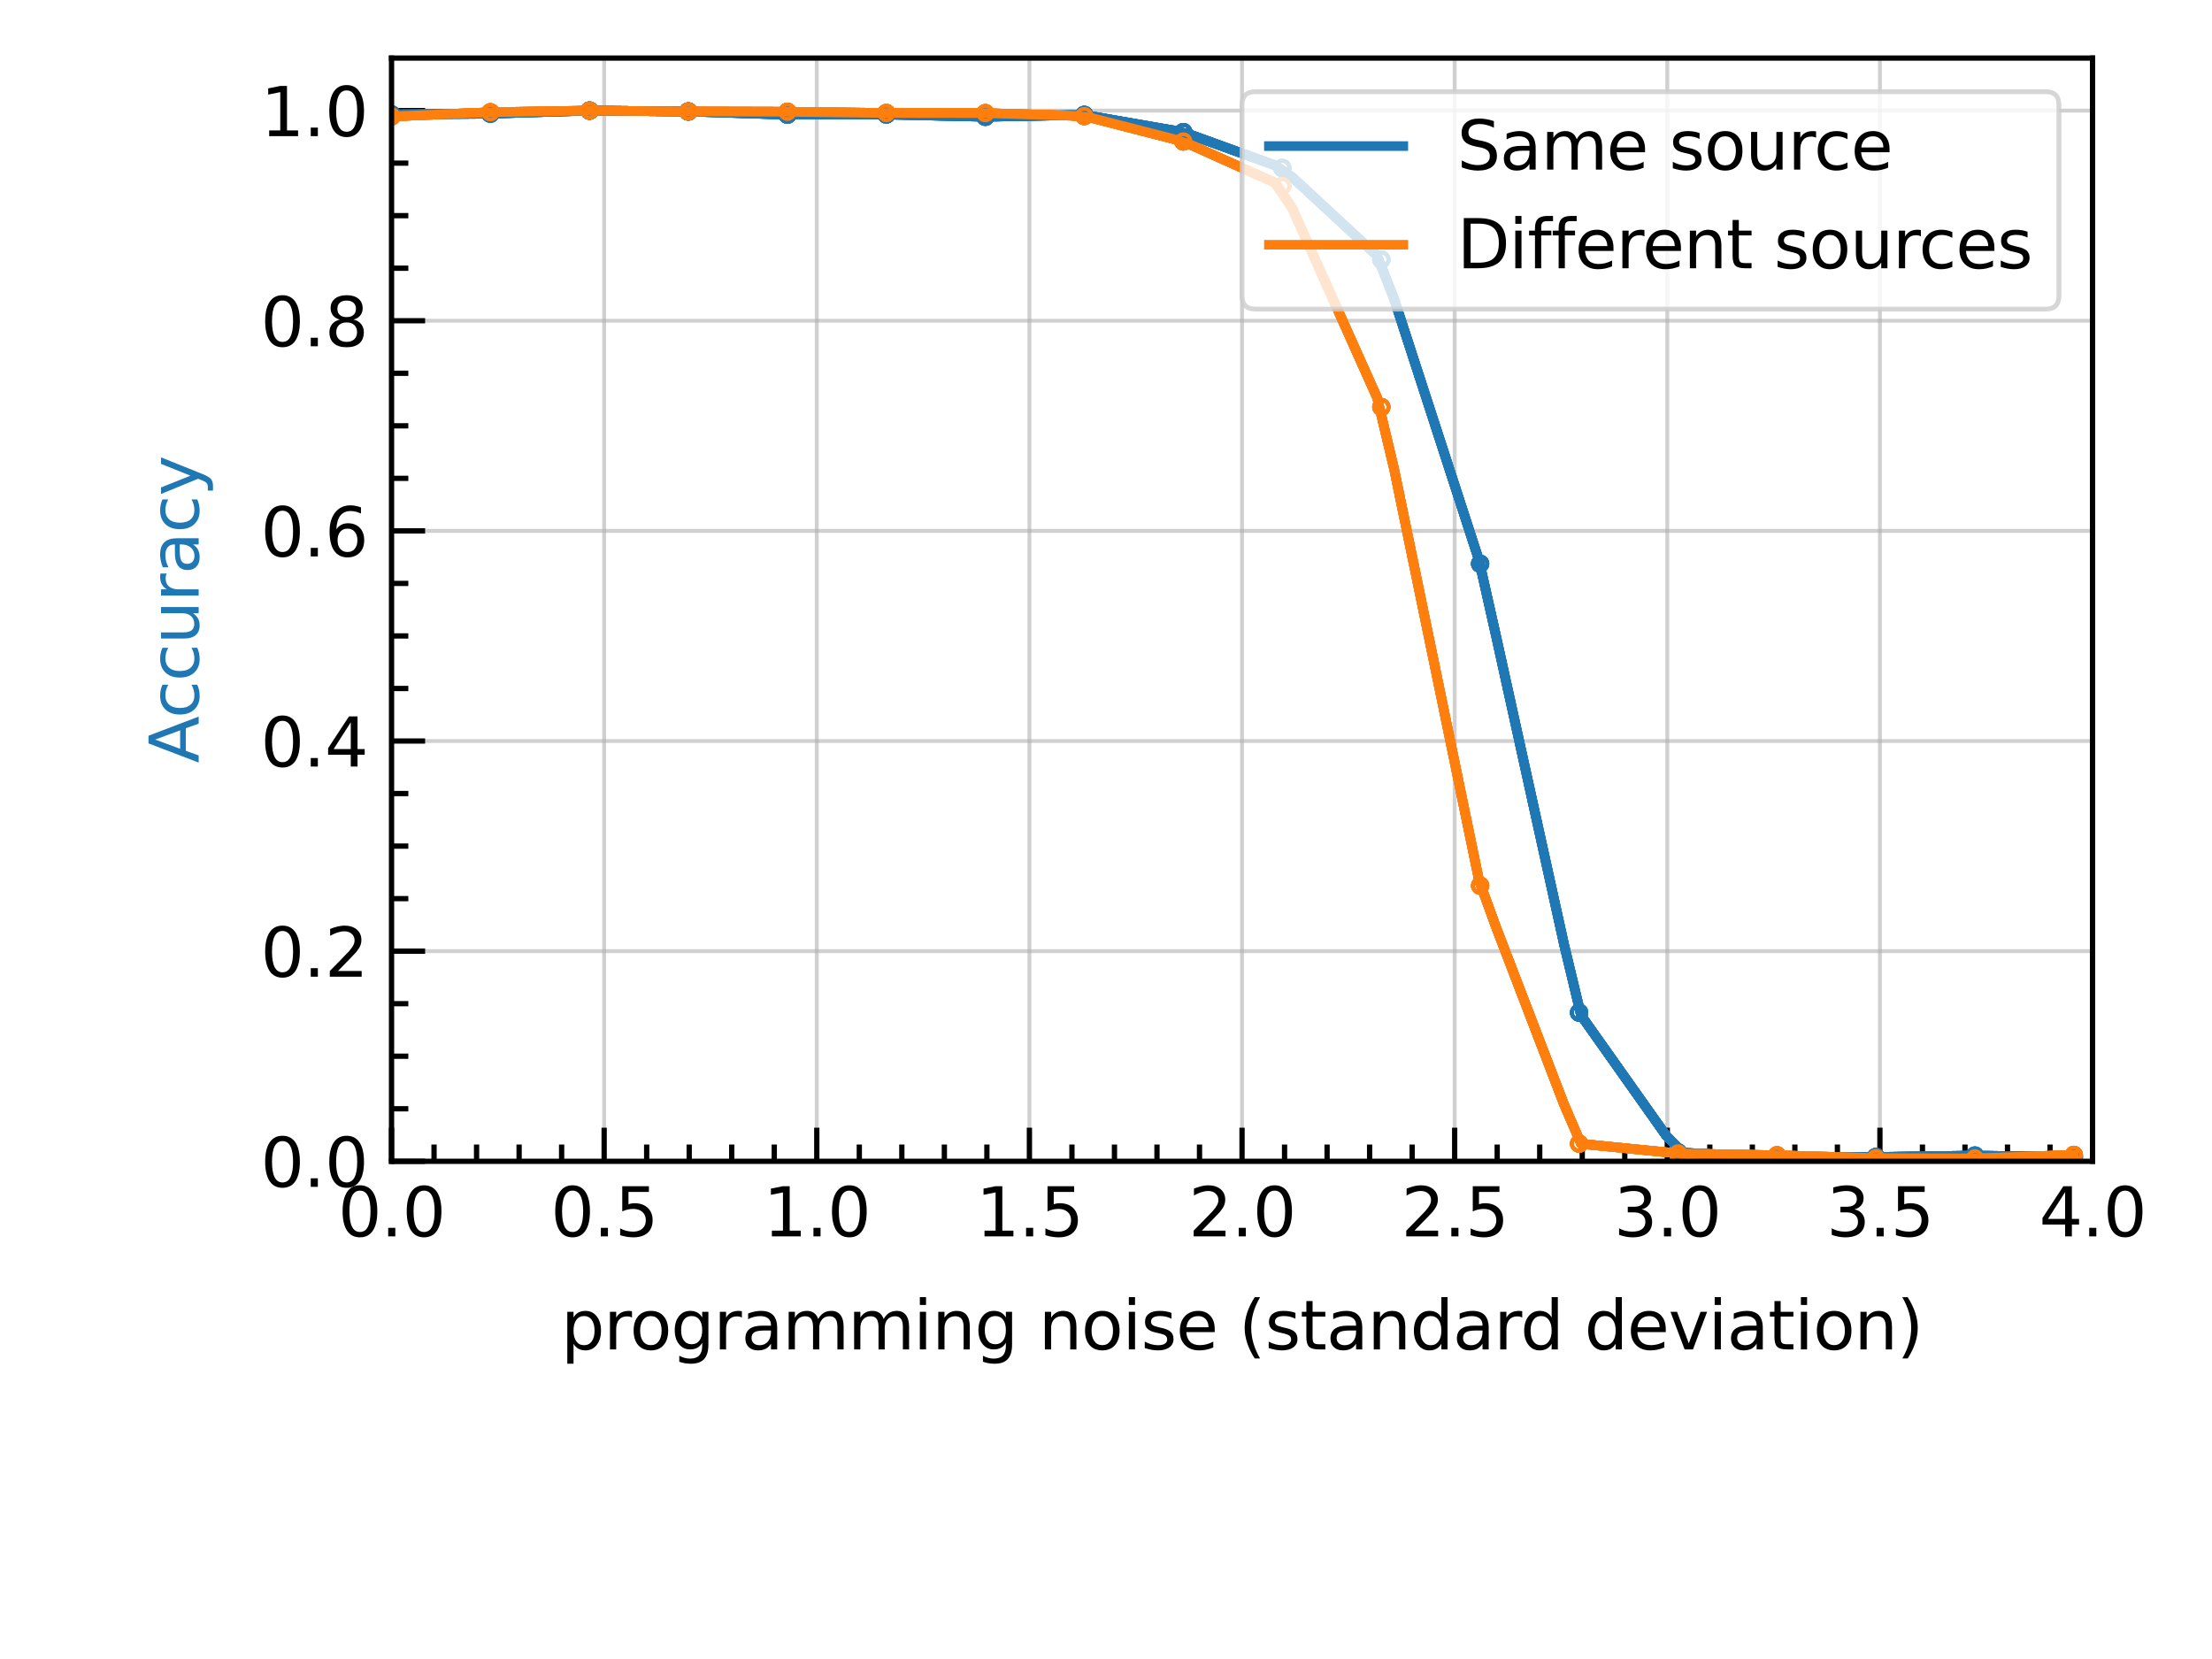 <?xml version="1.0" encoding="utf-8" standalone="no"?>
<!DOCTYPE svg PUBLIC "-//W3C//DTD SVG 1.1//EN"
  "http://www.w3.org/Graphics/SVG/1.1/DTD/svg11.dtd">
<svg xmlns:xlink="http://www.w3.org/1999/xlink" width="460.8pt" height="345.6pt" viewBox="0 0 460.8 345.6" xmlns="http://www.w3.org/2000/svg" version="1.1">
 <defs>
  <style type="text/css">*{stroke-linejoin: round; stroke-linecap: butt}</style>
 </defs>
 <g id="figure_1">
  <g id="patch_1">
   <path d="M 0 345.6 
L 460.8 345.6 
L 460.8 0 
L 0 0 
z
" style="fill: #ffffff"/>
  </g>
  <g id="axes_1">
   <g id="patch_2">
    <path d="M 81.562 241.92 
L 435.917 241.92 
L 435.917 12.096 
L 81.562 12.096 
z
" style="fill: #ffffff"/>
   </g>
   <g id="matplotlib.axis_1">
    <g id="xtick_1">
     <g id="line2d_1">
      <path d="M 81.562 241.92 
L 81.562 12.096 
" clip-path="url(#p1fb7c42a5b)" style="fill: none; stroke: #b0b0b0; stroke-opacity: 0.6; stroke-width: 0.8; stroke-linecap: square"/>
     </g>
     <g id="line2d_2">
      <defs>
       <path id="m8ea7457747" d="M 0 0 
L 0 -7 
" style="stroke: #000000; stroke-width: 1.1"/>
      </defs>
      <g>
       <use xlink:href="#m8ea7457747" x="81.562" y="241.92" style="fill-opacity: 0; stroke: #000000; stroke-width: 1.1"/>
      </g>
     </g>
     <g id="text_1">
      <!-- 0.0 -->
      <g transform="translate(70.429 257.558) scale(0.14 -0.14)">
       <defs>
        <path id="DejaVuSans-30" d="M 2034 4250 
Q 1547 4250 1301 3770 
Q 1056 3291 1056 2328 
Q 1056 1369 1301 889 
Q 1547 409 2034 409 
Q 2525 409 2770 889 
Q 3016 1369 3016 2328 
Q 3016 3291 2770 3770 
Q 2525 4250 2034 4250 
z
M 2034 4750 
Q 2819 4750 3233 4129 
Q 3647 3509 3647 2328 
Q 3647 1150 3233 529 
Q 2819 -91 2034 -91 
Q 1250 -91 836 529 
Q 422 1150 422 2328 
Q 422 3509 836 4129 
Q 1250 4750 2034 4750 
z
" transform="scale(0.016)"/>
        <path id="DejaVuSans-2e" d="M 684 794 
L 1344 794 
L 1344 0 
L 684 0 
L 684 794 
z
" transform="scale(0.016)"/>
       </defs>
       <use xlink:href="#DejaVuSans-30"/>
       <use xlink:href="#DejaVuSans-2e" x="63.623"/>
       <use xlink:href="#DejaVuSans-30" x="95.41"/>
      </g>
     </g>
    </g>
    <g id="xtick_2">
     <g id="line2d_3">
      <path d="M 125.856 241.92 
L 125.856 12.096 
" clip-path="url(#p1fb7c42a5b)" style="fill: none; stroke: #b0b0b0; stroke-opacity: 0.6; stroke-width: 0.8; stroke-linecap: square"/>
     </g>
     <g id="line2d_4">
      <g>
       <use xlink:href="#m8ea7457747" x="125.856" y="241.92" style="fill-opacity: 0; stroke: #000000; stroke-width: 1.1"/>
      </g>
     </g>
     <g id="text_2">
      <!-- 0.5 -->
      <g transform="translate(114.724 257.558) scale(0.14 -0.14)">
       <defs>
        <path id="DejaVuSans-35" d="M 691 4666 
L 3169 4666 
L 3169 4134 
L 1269 4134 
L 1269 2991 
Q 1406 3038 1543 3061 
Q 1681 3084 1819 3084 
Q 2600 3084 3056 2656 
Q 3513 2228 3513 1497 
Q 3513 744 3044 326 
Q 2575 -91 1722 -91 
Q 1428 -91 1123 -41 
Q 819 9 494 109 
L 494 744 
Q 775 591 1075 516 
Q 1375 441 1709 441 
Q 2250 441 2565 725 
Q 2881 1009 2881 1497 
Q 2881 1984 2565 2268 
Q 2250 2553 1709 2553 
Q 1456 2553 1204 2497 
Q 953 2441 691 2322 
L 691 4666 
z
" transform="scale(0.016)"/>
       </defs>
       <use xlink:href="#DejaVuSans-30"/>
       <use xlink:href="#DejaVuSans-2e" x="63.623"/>
       <use xlink:href="#DejaVuSans-35" x="95.41"/>
      </g>
     </g>
    </g>
    <g id="xtick_3">
     <g id="line2d_5">
      <path d="M 170.15 241.92 
L 170.15 12.096 
" clip-path="url(#p1fb7c42a5b)" style="fill: none; stroke: #b0b0b0; stroke-opacity: 0.6; stroke-width: 0.8; stroke-linecap: square"/>
     </g>
     <g id="line2d_6">
      <g>
       <use xlink:href="#m8ea7457747" x="170.15" y="241.92" style="fill-opacity: 0; stroke: #000000; stroke-width: 1.1"/>
      </g>
     </g>
     <g id="text_3">
      <!-- 1.0 -->
      <g transform="translate(159.018 257.558) scale(0.14 -0.14)">
       <defs>
        <path id="DejaVuSans-31" d="M 794 531 
L 1825 531 
L 1825 4091 
L 703 3866 
L 703 4441 
L 1819 4666 
L 2450 4666 
L 2450 531 
L 3481 531 
L 3481 0 
L 794 0 
L 794 531 
z
" transform="scale(0.016)"/>
       </defs>
       <use xlink:href="#DejaVuSans-31"/>
       <use xlink:href="#DejaVuSans-2e" x="63.623"/>
       <use xlink:href="#DejaVuSans-30" x="95.41"/>
      </g>
     </g>
    </g>
    <g id="xtick_4">
     <g id="line2d_7">
      <path d="M 214.445 241.92 
L 214.445 12.096 
" clip-path="url(#p1fb7c42a5b)" style="fill: none; stroke: #b0b0b0; stroke-opacity: 0.6; stroke-width: 0.8; stroke-linecap: square"/>
     </g>
     <g id="line2d_8">
      <g>
       <use xlink:href="#m8ea7457747" x="214.445" y="241.92" style="fill-opacity: 0; stroke: #000000; stroke-width: 1.1"/>
      </g>
     </g>
     <g id="text_4">
      <!-- 1.5 -->
      <g transform="translate(203.313 257.558) scale(0.14 -0.14)">
       <use xlink:href="#DejaVuSans-31"/>
       <use xlink:href="#DejaVuSans-2e" x="63.623"/>
       <use xlink:href="#DejaVuSans-35" x="95.41"/>
      </g>
     </g>
    </g>
    <g id="xtick_5">
     <g id="line2d_9">
      <path d="M 258.739 241.92 
L 258.739 12.096 
" clip-path="url(#p1fb7c42a5b)" style="fill: none; stroke: #b0b0b0; stroke-opacity: 0.6; stroke-width: 0.8; stroke-linecap: square"/>
     </g>
     <g id="line2d_10">
      <g>
       <use xlink:href="#m8ea7457747" x="258.739" y="241.92" style="fill-opacity: 0; stroke: #000000; stroke-width: 1.1"/>
      </g>
     </g>
     <g id="text_5">
      <!-- 2.0 -->
      <g transform="translate(247.607 257.558) scale(0.14 -0.14)">
       <defs>
        <path id="DejaVuSans-32" d="M 1228 531 
L 3431 531 
L 3431 0 
L 469 0 
L 469 531 
Q 828 903 1448 1529 
Q 2069 2156 2228 2338 
Q 2531 2678 2651 2914 
Q 2772 3150 2772 3378 
Q 2772 3750 2511 3984 
Q 2250 4219 1831 4219 
Q 1534 4219 1204 4116 
Q 875 4013 500 3803 
L 500 4441 
Q 881 4594 1212 4672 
Q 1544 4750 1819 4750 
Q 2544 4750 2975 4387 
Q 3406 4025 3406 3419 
Q 3406 3131 3298 2873 
Q 3191 2616 2906 2266 
Q 2828 2175 2409 1742 
Q 1991 1309 1228 531 
z
" transform="scale(0.016)"/>
       </defs>
       <use xlink:href="#DejaVuSans-32"/>
       <use xlink:href="#DejaVuSans-2e" x="63.623"/>
       <use xlink:href="#DejaVuSans-30" x="95.41"/>
      </g>
     </g>
    </g>
    <g id="xtick_6">
     <g id="line2d_11">
      <path d="M 303.034 241.92 
L 303.034 12.096 
" clip-path="url(#p1fb7c42a5b)" style="fill: none; stroke: #b0b0b0; stroke-opacity: 0.6; stroke-width: 0.8; stroke-linecap: square"/>
     </g>
     <g id="line2d_12">
      <g>
       <use xlink:href="#m8ea7457747" x="303.034" y="241.92" style="fill-opacity: 0; stroke: #000000; stroke-width: 1.1"/>
      </g>
     </g>
     <g id="text_6">
      <!-- 2.5 -->
      <g transform="translate(291.901 257.558) scale(0.14 -0.14)">
       <use xlink:href="#DejaVuSans-32"/>
       <use xlink:href="#DejaVuSans-2e" x="63.623"/>
       <use xlink:href="#DejaVuSans-35" x="95.41"/>
      </g>
     </g>
    </g>
    <g id="xtick_7">
     <g id="line2d_13">
      <path d="M 347.328 241.92 
L 347.328 12.096 
" clip-path="url(#p1fb7c42a5b)" style="fill: none; stroke: #b0b0b0; stroke-opacity: 0.6; stroke-width: 0.8; stroke-linecap: square"/>
     </g>
     <g id="line2d_14">
      <g>
       <use xlink:href="#m8ea7457747" x="347.328" y="241.92" style="fill-opacity: 0; stroke: #000000; stroke-width: 1.1"/>
      </g>
     </g>
     <g id="text_7">
      <!-- 3.0 -->
      <g transform="translate(336.196 257.558) scale(0.14 -0.14)">
       <defs>
        <path id="DejaVuSans-33" d="M 2597 2516 
Q 3050 2419 3304 2112 
Q 3559 1806 3559 1356 
Q 3559 666 3084 287 
Q 2609 -91 1734 -91 
Q 1441 -91 1130 -33 
Q 819 25 488 141 
L 488 750 
Q 750 597 1062 519 
Q 1375 441 1716 441 
Q 2309 441 2620 675 
Q 2931 909 2931 1356 
Q 2931 1769 2642 2001 
Q 2353 2234 1838 2234 
L 1294 2234 
L 1294 2753 
L 1863 2753 
Q 2328 2753 2575 2939 
Q 2822 3125 2822 3475 
Q 2822 3834 2567 4026 
Q 2313 4219 1838 4219 
Q 1578 4219 1281 4162 
Q 984 4106 628 3988 
L 628 4550 
Q 988 4650 1302 4700 
Q 1616 4750 1894 4750 
Q 2613 4750 3031 4423 
Q 3450 4097 3450 3541 
Q 3450 3153 3228 2886 
Q 3006 2619 2597 2516 
z
" transform="scale(0.016)"/>
       </defs>
       <use xlink:href="#DejaVuSans-33"/>
       <use xlink:href="#DejaVuSans-2e" x="63.623"/>
       <use xlink:href="#DejaVuSans-30" x="95.41"/>
      </g>
     </g>
    </g>
    <g id="xtick_8">
     <g id="line2d_15">
      <path d="M 391.622 241.92 
L 391.622 12.096 
" clip-path="url(#p1fb7c42a5b)" style="fill: none; stroke: #b0b0b0; stroke-opacity: 0.6; stroke-width: 0.8; stroke-linecap: square"/>
     </g>
     <g id="line2d_16">
      <g>
       <use xlink:href="#m8ea7457747" x="391.622" y="241.92" style="fill-opacity: 0; stroke: #000000; stroke-width: 1.1"/>
      </g>
     </g>
     <g id="text_8">
      <!-- 3.5 -->
      <g transform="translate(380.49 257.558) scale(0.14 -0.14)">
       <use xlink:href="#DejaVuSans-33"/>
       <use xlink:href="#DejaVuSans-2e" x="63.623"/>
       <use xlink:href="#DejaVuSans-35" x="95.41"/>
      </g>
     </g>
    </g>
    <g id="xtick_9">
     <g id="line2d_17">
      <path d="M 435.917 241.92 
L 435.917 12.096 
" clip-path="url(#p1fb7c42a5b)" style="fill: none; stroke: #b0b0b0; stroke-opacity: 0.6; stroke-width: 0.8; stroke-linecap: square"/>
     </g>
     <g id="line2d_18">
      <g>
       <use xlink:href="#m8ea7457747" x="435.917" y="241.92" style="fill-opacity: 0; stroke: #000000; stroke-width: 1.1"/>
      </g>
     </g>
     <g id="text_9">
      <!-- 4.0 -->
      <g transform="translate(424.785 257.558) scale(0.14 -0.14)">
       <defs>
        <path id="DejaVuSans-34" d="M 2419 4116 
L 825 1625 
L 2419 1625 
L 2419 4116 
z
M 2253 4666 
L 3047 4666 
L 3047 1625 
L 3713 1625 
L 3713 1100 
L 3047 1100 
L 3047 0 
L 2419 0 
L 2419 1100 
L 313 1100 
L 313 1709 
L 2253 4666 
z
" transform="scale(0.016)"/>
       </defs>
       <use xlink:href="#DejaVuSans-34"/>
       <use xlink:href="#DejaVuSans-2e" x="63.623"/>
       <use xlink:href="#DejaVuSans-30" x="95.41"/>
      </g>
     </g>
    </g>
    <g id="xtick_10">
     <g id="line2d_19">
      <defs>
       <path id="m1e7c878ee8" d="M 0 0 
L 0 -3.5 
" style="stroke: #000000; stroke-width: 1.1"/>
      </defs>
      <g>
       <use xlink:href="#m1e7c878ee8" x="90.42" y="241.92" style="fill-opacity: 0; stroke: #000000; stroke-width: 1.1"/>
      </g>
     </g>
    </g>
    <g id="xtick_11">
     <g id="line2d_20">
      <g>
       <use xlink:href="#m1e7c878ee8" x="99.279" y="241.92" style="fill-opacity: 0; stroke: #000000; stroke-width: 1.1"/>
      </g>
     </g>
    </g>
    <g id="xtick_12">
     <g id="line2d_21">
      <g>
       <use xlink:href="#m1e7c878ee8" x="108.138" y="241.92" style="fill-opacity: 0; stroke: #000000; stroke-width: 1.1"/>
      </g>
     </g>
    </g>
    <g id="xtick_13">
     <g id="line2d_22">
      <g>
       <use xlink:href="#m1e7c878ee8" x="116.997" y="241.92" style="fill-opacity: 0; stroke: #000000; stroke-width: 1.1"/>
      </g>
     </g>
    </g>
    <g id="xtick_14">
     <g id="line2d_23">
      <g>
       <use xlink:href="#m1e7c878ee8" x="134.715" y="241.92" style="fill-opacity: 0; stroke: #000000; stroke-width: 1.1"/>
      </g>
     </g>
    </g>
    <g id="xtick_15">
     <g id="line2d_24">
      <g>
       <use xlink:href="#m1e7c878ee8" x="143.574" y="241.92" style="fill-opacity: 0; stroke: #000000; stroke-width: 1.1"/>
      </g>
     </g>
    </g>
    <g id="xtick_16">
     <g id="line2d_25">
      <g>
       <use xlink:href="#m1e7c878ee8" x="152.433" y="241.92" style="fill-opacity: 0; stroke: #000000; stroke-width: 1.1"/>
      </g>
     </g>
    </g>
    <g id="xtick_17">
     <g id="line2d_26">
      <g>
       <use xlink:href="#m1e7c878ee8" x="161.292" y="241.92" style="fill-opacity: 0; stroke: #000000; stroke-width: 1.1"/>
      </g>
     </g>
    </g>
    <g id="xtick_18">
     <g id="line2d_27">
      <g>
       <use xlink:href="#m1e7c878ee8" x="179.009" y="241.92" style="fill-opacity: 0; stroke: #000000; stroke-width: 1.1"/>
      </g>
     </g>
    </g>
    <g id="xtick_19">
     <g id="line2d_28">
      <g>
       <use xlink:href="#m1e7c878ee8" x="187.868" y="241.92" style="fill-opacity: 0; stroke: #000000; stroke-width: 1.1"/>
      </g>
     </g>
    </g>
    <g id="xtick_20">
     <g id="line2d_29">
      <g>
       <use xlink:href="#m1e7c878ee8" x="196.727" y="241.92" style="fill-opacity: 0; stroke: #000000; stroke-width: 1.1"/>
      </g>
     </g>
    </g>
    <g id="xtick_21">
     <g id="line2d_30">
      <g>
       <use xlink:href="#m1e7c878ee8" x="205.586" y="241.92" style="fill-opacity: 0; stroke: #000000; stroke-width: 1.1"/>
      </g>
     </g>
    </g>
    <g id="xtick_22">
     <g id="line2d_31">
      <g>
       <use xlink:href="#m1e7c878ee8" x="223.304" y="241.92" style="fill-opacity: 0; stroke: #000000; stroke-width: 1.1"/>
      </g>
     </g>
    </g>
    <g id="xtick_23">
     <g id="line2d_32">
      <g>
       <use xlink:href="#m1e7c878ee8" x="232.163" y="241.92" style="fill-opacity: 0; stroke: #000000; stroke-width: 1.1"/>
      </g>
     </g>
    </g>
    <g id="xtick_24">
     <g id="line2d_33">
      <g>
       <use xlink:href="#m1e7c878ee8" x="241.021" y="241.92" style="fill-opacity: 0; stroke: #000000; stroke-width: 1.1"/>
      </g>
     </g>
    </g>
    <g id="xtick_25">
     <g id="line2d_34">
      <g>
       <use xlink:href="#m1e7c878ee8" x="249.88" y="241.92" style="fill-opacity: 0; stroke: #000000; stroke-width: 1.1"/>
      </g>
     </g>
    </g>
    <g id="xtick_26">
     <g id="line2d_35">
      <g>
       <use xlink:href="#m1e7c878ee8" x="267.598" y="241.92" style="fill-opacity: 0; stroke: #000000; stroke-width: 1.1"/>
      </g>
     </g>
    </g>
    <g id="xtick_27">
     <g id="line2d_36">
      <g>
       <use xlink:href="#m1e7c878ee8" x="276.457" y="241.92" style="fill-opacity: 0; stroke: #000000; stroke-width: 1.1"/>
      </g>
     </g>
    </g>
    <g id="xtick_28">
     <g id="line2d_37">
      <g>
       <use xlink:href="#m1e7c878ee8" x="285.316" y="241.92" style="fill-opacity: 0; stroke: #000000; stroke-width: 1.1"/>
      </g>
     </g>
    </g>
    <g id="xtick_29">
     <g id="line2d_38">
      <g>
       <use xlink:href="#m1e7c878ee8" x="294.175" y="241.92" style="fill-opacity: 0; stroke: #000000; stroke-width: 1.1"/>
      </g>
     </g>
    </g>
    <g id="xtick_30">
     <g id="line2d_39">
      <g>
       <use xlink:href="#m1e7c878ee8" x="311.892" y="241.92" style="fill-opacity: 0; stroke: #000000; stroke-width: 1.1"/>
      </g>
     </g>
    </g>
    <g id="xtick_31">
     <g id="line2d_40">
      <g>
       <use xlink:href="#m1e7c878ee8" x="320.751" y="241.92" style="fill-opacity: 0; stroke: #000000; stroke-width: 1.1"/>
      </g>
     </g>
    </g>
    <g id="xtick_32">
     <g id="line2d_41">
      <g>
       <use xlink:href="#m1e7c878ee8" x="329.61" y="241.92" style="fill-opacity: 0; stroke: #000000; stroke-width: 1.1"/>
      </g>
     </g>
    </g>
    <g id="xtick_33">
     <g id="line2d_42">
      <g>
       <use xlink:href="#m1e7c878ee8" x="338.469" y="241.92" style="fill-opacity: 0; stroke: #000000; stroke-width: 1.1"/>
      </g>
     </g>
    </g>
    <g id="xtick_34">
     <g id="line2d_43">
      <g>
       <use xlink:href="#m1e7c878ee8" x="356.187" y="241.92" style="fill-opacity: 0; stroke: #000000; stroke-width: 1.1"/>
      </g>
     </g>
    </g>
    <g id="xtick_35">
     <g id="line2d_44">
      <g>
       <use xlink:href="#m1e7c878ee8" x="365.046" y="241.92" style="fill-opacity: 0; stroke: #000000; stroke-width: 1.1"/>
      </g>
     </g>
    </g>
    <g id="xtick_36">
     <g id="line2d_45">
      <g>
       <use xlink:href="#m1e7c878ee8" x="373.905" y="241.92" style="fill-opacity: 0; stroke: #000000; stroke-width: 1.1"/>
      </g>
     </g>
    </g>
    <g id="xtick_37">
     <g id="line2d_46">
      <g>
       <use xlink:href="#m1e7c878ee8" x="382.764" y="241.92" style="fill-opacity: 0; stroke: #000000; stroke-width: 1.1"/>
      </g>
     </g>
    </g>
    <g id="xtick_38">
     <g id="line2d_47">
      <g>
       <use xlink:href="#m1e7c878ee8" x="400.481" y="241.92" style="fill-opacity: 0; stroke: #000000; stroke-width: 1.1"/>
      </g>
     </g>
    </g>
    <g id="xtick_39">
     <g id="line2d_48">
      <g>
       <use xlink:href="#m1e7c878ee8" x="409.34" y="241.92" style="fill-opacity: 0; stroke: #000000; stroke-width: 1.1"/>
      </g>
     </g>
    </g>
    <g id="xtick_40">
     <g id="line2d_49">
      <g>
       <use xlink:href="#m1e7c878ee8" x="418.199" y="241.92" style="fill-opacity: 0; stroke: #000000; stroke-width: 1.1"/>
      </g>
     </g>
    </g>
    <g id="xtick_41">
     <g id="line2d_50">
      <g>
       <use xlink:href="#m1e7c878ee8" x="427.058" y="241.92" style="fill-opacity: 0; stroke: #000000; stroke-width: 1.1"/>
      </g>
     </g>
    </g>
    <g id="text_10">
     <!-- programming noise (standard deviation) -->
     <g transform="translate(116.879 281.107) scale(0.14 -0.14)">
      <defs>
       <path id="DejaVuSans-70" d="M 1159 525 
L 1159 -1331 
L 581 -1331 
L 581 3500 
L 1159 3500 
L 1159 2969 
Q 1341 3281 1617 3432 
Q 1894 3584 2278 3584 
Q 2916 3584 3314 3078 
Q 3713 2572 3713 1747 
Q 3713 922 3314 415 
Q 2916 -91 2278 -91 
Q 1894 -91 1617 61 
Q 1341 213 1159 525 
z
M 3116 1747 
Q 3116 2381 2855 2742 
Q 2594 3103 2138 3103 
Q 1681 3103 1420 2742 
Q 1159 2381 1159 1747 
Q 1159 1113 1420 752 
Q 1681 391 2138 391 
Q 2594 391 2855 752 
Q 3116 1113 3116 1747 
z
" transform="scale(0.016)"/>
       <path id="DejaVuSans-72" d="M 2631 2963 
Q 2534 3019 2420 3045 
Q 2306 3072 2169 3072 
Q 1681 3072 1420 2755 
Q 1159 2438 1159 1844 
L 1159 0 
L 581 0 
L 581 3500 
L 1159 3500 
L 1159 2956 
Q 1341 3275 1631 3429 
Q 1922 3584 2338 3584 
Q 2397 3584 2469 3576 
Q 2541 3569 2628 3553 
L 2631 2963 
z
" transform="scale(0.016)"/>
       <path id="DejaVuSans-6f" d="M 1959 3097 
Q 1497 3097 1228 2736 
Q 959 2375 959 1747 
Q 959 1119 1226 758 
Q 1494 397 1959 397 
Q 2419 397 2687 759 
Q 2956 1122 2956 1747 
Q 2956 2369 2687 2733 
Q 2419 3097 1959 3097 
z
M 1959 3584 
Q 2709 3584 3137 3096 
Q 3566 2609 3566 1747 
Q 3566 888 3137 398 
Q 2709 -91 1959 -91 
Q 1206 -91 779 398 
Q 353 888 353 1747 
Q 353 2609 779 3096 
Q 1206 3584 1959 3584 
z
" transform="scale(0.016)"/>
       <path id="DejaVuSans-67" d="M 2906 1791 
Q 2906 2416 2648 2759 
Q 2391 3103 1925 3103 
Q 1463 3103 1205 2759 
Q 947 2416 947 1791 
Q 947 1169 1205 825 
Q 1463 481 1925 481 
Q 2391 481 2648 825 
Q 2906 1169 2906 1791 
z
M 3481 434 
Q 3481 -459 3084 -895 
Q 2688 -1331 1869 -1331 
Q 1566 -1331 1297 -1286 
Q 1028 -1241 775 -1147 
L 775 -588 
Q 1028 -725 1275 -790 
Q 1522 -856 1778 -856 
Q 2344 -856 2625 -561 
Q 2906 -266 2906 331 
L 2906 616 
Q 2728 306 2450 153 
Q 2172 0 1784 0 
Q 1141 0 747 490 
Q 353 981 353 1791 
Q 353 2603 747 3093 
Q 1141 3584 1784 3584 
Q 2172 3584 2450 3431 
Q 2728 3278 2906 2969 
L 2906 3500 
L 3481 3500 
L 3481 434 
z
" transform="scale(0.016)"/>
       <path id="DejaVuSans-61" d="M 2194 1759 
Q 1497 1759 1228 1600 
Q 959 1441 959 1056 
Q 959 750 1161 570 
Q 1363 391 1709 391 
Q 2188 391 2477 730 
Q 2766 1069 2766 1631 
L 2766 1759 
L 2194 1759 
z
M 3341 1997 
L 3341 0 
L 2766 0 
L 2766 531 
Q 2569 213 2275 61 
Q 1981 -91 1556 -91 
Q 1019 -91 701 211 
Q 384 513 384 1019 
Q 384 1609 779 1909 
Q 1175 2209 1959 2209 
L 2766 2209 
L 2766 2266 
Q 2766 2663 2505 2880 
Q 2244 3097 1772 3097 
Q 1472 3097 1187 3025 
Q 903 2953 641 2809 
L 641 3341 
Q 956 3463 1253 3523 
Q 1550 3584 1831 3584 
Q 2591 3584 2966 3190 
Q 3341 2797 3341 1997 
z
" transform="scale(0.016)"/>
       <path id="DejaVuSans-6d" d="M 3328 2828 
Q 3544 3216 3844 3400 
Q 4144 3584 4550 3584 
Q 5097 3584 5394 3201 
Q 5691 2819 5691 2113 
L 5691 0 
L 5113 0 
L 5113 2094 
Q 5113 2597 4934 2840 
Q 4756 3084 4391 3084 
Q 3944 3084 3684 2787 
Q 3425 2491 3425 1978 
L 3425 0 
L 2847 0 
L 2847 2094 
Q 2847 2600 2669 2842 
Q 2491 3084 2119 3084 
Q 1678 3084 1418 2786 
Q 1159 2488 1159 1978 
L 1159 0 
L 581 0 
L 581 3500 
L 1159 3500 
L 1159 2956 
Q 1356 3278 1631 3431 
Q 1906 3584 2284 3584 
Q 2666 3584 2933 3390 
Q 3200 3197 3328 2828 
z
" transform="scale(0.016)"/>
       <path id="DejaVuSans-69" d="M 603 3500 
L 1178 3500 
L 1178 0 
L 603 0 
L 603 3500 
z
M 603 4863 
L 1178 4863 
L 1178 4134 
L 603 4134 
L 603 4863 
z
" transform="scale(0.016)"/>
       <path id="DejaVuSans-6e" d="M 3513 2113 
L 3513 0 
L 2938 0 
L 2938 2094 
Q 2938 2591 2744 2837 
Q 2550 3084 2163 3084 
Q 1697 3084 1428 2787 
Q 1159 2491 1159 1978 
L 1159 0 
L 581 0 
L 581 3500 
L 1159 3500 
L 1159 2956 
Q 1366 3272 1645 3428 
Q 1925 3584 2291 3584 
Q 2894 3584 3203 3211 
Q 3513 2838 3513 2113 
z
" transform="scale(0.016)"/>
       <path id="DejaVuSans-20" transform="scale(0.016)"/>
       <path id="DejaVuSans-73" d="M 2834 3397 
L 2834 2853 
Q 2591 2978 2328 3040 
Q 2066 3103 1784 3103 
Q 1356 3103 1142 2972 
Q 928 2841 928 2578 
Q 928 2378 1081 2264 
Q 1234 2150 1697 2047 
L 1894 2003 
Q 2506 1872 2764 1633 
Q 3022 1394 3022 966 
Q 3022 478 2636 193 
Q 2250 -91 1575 -91 
Q 1294 -91 989 -36 
Q 684 19 347 128 
L 347 722 
Q 666 556 975 473 
Q 1284 391 1588 391 
Q 1994 391 2212 530 
Q 2431 669 2431 922 
Q 2431 1156 2273 1281 
Q 2116 1406 1581 1522 
L 1381 1569 
Q 847 1681 609 1914 
Q 372 2147 372 2553 
Q 372 3047 722 3315 
Q 1072 3584 1716 3584 
Q 2034 3584 2315 3537 
Q 2597 3491 2834 3397 
z
" transform="scale(0.016)"/>
       <path id="DejaVuSans-65" d="M 3597 1894 
L 3597 1613 
L 953 1613 
Q 991 1019 1311 708 
Q 1631 397 2203 397 
Q 2534 397 2845 478 
Q 3156 559 3463 722 
L 3463 178 
Q 3153 47 2828 -22 
Q 2503 -91 2169 -91 
Q 1331 -91 842 396 
Q 353 884 353 1716 
Q 353 2575 817 3079 
Q 1281 3584 2069 3584 
Q 2775 3584 3186 3129 
Q 3597 2675 3597 1894 
z
M 3022 2063 
Q 3016 2534 2758 2815 
Q 2500 3097 2075 3097 
Q 1594 3097 1305 2825 
Q 1016 2553 972 2059 
L 3022 2063 
z
" transform="scale(0.016)"/>
       <path id="DejaVuSans-28" d="M 1984 4856 
Q 1566 4138 1362 3434 
Q 1159 2731 1159 2009 
Q 1159 1288 1364 580 
Q 1569 -128 1984 -844 
L 1484 -844 
Q 1016 -109 783 600 
Q 550 1309 550 2009 
Q 550 2706 781 3412 
Q 1013 4119 1484 4856 
L 1984 4856 
z
" transform="scale(0.016)"/>
       <path id="DejaVuSans-74" d="M 1172 4494 
L 1172 3500 
L 2356 3500 
L 2356 3053 
L 1172 3053 
L 1172 1153 
Q 1172 725 1289 603 
Q 1406 481 1766 481 
L 2356 481 
L 2356 0 
L 1766 0 
Q 1100 0 847 248 
Q 594 497 594 1153 
L 594 3053 
L 172 3053 
L 172 3500 
L 594 3500 
L 594 4494 
L 1172 4494 
z
" transform="scale(0.016)"/>
       <path id="DejaVuSans-64" d="M 2906 2969 
L 2906 4863 
L 3481 4863 
L 3481 0 
L 2906 0 
L 2906 525 
Q 2725 213 2448 61 
Q 2172 -91 1784 -91 
Q 1150 -91 751 415 
Q 353 922 353 1747 
Q 353 2572 751 3078 
Q 1150 3584 1784 3584 
Q 2172 3584 2448 3432 
Q 2725 3281 2906 2969 
z
M 947 1747 
Q 947 1113 1208 752 
Q 1469 391 1925 391 
Q 2381 391 2643 752 
Q 2906 1113 2906 1747 
Q 2906 2381 2643 2742 
Q 2381 3103 1925 3103 
Q 1469 3103 1208 2742 
Q 947 2381 947 1747 
z
" transform="scale(0.016)"/>
       <path id="DejaVuSans-76" d="M 191 3500 
L 800 3500 
L 1894 563 
L 2988 3500 
L 3597 3500 
L 2284 0 
L 1503 0 
L 191 3500 
z
" transform="scale(0.016)"/>
       <path id="DejaVuSans-29" d="M 513 4856 
L 1013 4856 
Q 1481 4119 1714 3412 
Q 1947 2706 1947 2009 
Q 1947 1309 1714 600 
Q 1481 -109 1013 -844 
L 513 -844 
Q 928 -128 1133 580 
Q 1338 1288 1338 2009 
Q 1338 2731 1133 3434 
Q 928 4138 513 4856 
z
" transform="scale(0.016)"/>
      </defs>
      <use xlink:href="#DejaVuSans-70"/>
      <use xlink:href="#DejaVuSans-72" x="63.477"/>
      <use xlink:href="#DejaVuSans-6f" x="102.34"/>
      <use xlink:href="#DejaVuSans-67" x="163.521"/>
      <use xlink:href="#DejaVuSans-72" x="226.998"/>
      <use xlink:href="#DejaVuSans-61" x="268.111"/>
      <use xlink:href="#DejaVuSans-6d" x="329.391"/>
      <use xlink:href="#DejaVuSans-6d" x="426.803"/>
      <use xlink:href="#DejaVuSans-69" x="524.215"/>
      <use xlink:href="#DejaVuSans-6e" x="551.998"/>
      <use xlink:href="#DejaVuSans-67" x="615.377"/>
      <use xlink:href="#DejaVuSans-20" x="678.854"/>
      <use xlink:href="#DejaVuSans-6e" x="710.641"/>
      <use xlink:href="#DejaVuSans-6f" x="774.02"/>
      <use xlink:href="#DejaVuSans-69" x="835.201"/>
      <use xlink:href="#DejaVuSans-73" x="862.984"/>
      <use xlink:href="#DejaVuSans-65" x="915.084"/>
      <use xlink:href="#DejaVuSans-20" x="976.607"/>
      <use xlink:href="#DejaVuSans-28" x="1008.395"/>
      <use xlink:href="#DejaVuSans-73" x="1047.408"/>
      <use xlink:href="#DejaVuSans-74" x="1099.508"/>
      <use xlink:href="#DejaVuSans-61" x="1138.717"/>
      <use xlink:href="#DejaVuSans-6e" x="1199.996"/>
      <use xlink:href="#DejaVuSans-64" x="1263.375"/>
      <use xlink:href="#DejaVuSans-61" x="1326.852"/>
      <use xlink:href="#DejaVuSans-72" x="1388.131"/>
      <use xlink:href="#DejaVuSans-64" x="1427.494"/>
      <use xlink:href="#DejaVuSans-20" x="1490.971"/>
      <use xlink:href="#DejaVuSans-64" x="1522.758"/>
      <use xlink:href="#DejaVuSans-65" x="1586.234"/>
      <use xlink:href="#DejaVuSans-76" x="1647.758"/>
      <use xlink:href="#DejaVuSans-69" x="1706.938"/>
      <use xlink:href="#DejaVuSans-61" x="1734.721"/>
      <use xlink:href="#DejaVuSans-74" x="1796"/>
      <use xlink:href="#DejaVuSans-69" x="1835.209"/>
      <use xlink:href="#DejaVuSans-6f" x="1862.992"/>
      <use xlink:href="#DejaVuSans-6e" x="1924.174"/>
      <use xlink:href="#DejaVuSans-29" x="1987.553"/>
     </g>
    </g>
   </g>
   <g id="matplotlib.axis_2">
    <g id="ytick_1">
     <g id="line2d_51">
      <path d="M 81.562 241.92 
L 435.917 241.92 
" clip-path="url(#p1fb7c42a5b)" style="fill: none; stroke: #b0b0b0; stroke-opacity: 0.6; stroke-width: 0.8; stroke-linecap: square"/>
     </g>
     <g id="line2d_52">
      <defs>
       <path id="maaf14905cb" d="M 0 0 
L 7 0 
" style="stroke: #000000; stroke-width: 1.1"/>
      </defs>
      <g>
       <use xlink:href="#maaf14905cb" x="81.562" y="241.92" style="fill-opacity: 0; stroke: #000000; stroke-width: 1.1"/>
      </g>
     </g>
     <g id="text_11">
      <!-- 0.0 -->
      <g transform="translate(54.297 247.239) scale(0.14 -0.14)">
       <use xlink:href="#DejaVuSans-30"/>
       <use xlink:href="#DejaVuSans-2e" x="63.623"/>
       <use xlink:href="#DejaVuSans-30" x="95.41"/>
      </g>
     </g>
    </g>
    <g id="ytick_2">
     <g id="line2d_53">
      <path d="M 81.562 198.144 
L 435.917 198.144 
" clip-path="url(#p1fb7c42a5b)" style="fill: none; stroke: #b0b0b0; stroke-opacity: 0.6; stroke-width: 0.8; stroke-linecap: square"/>
     </g>
     <g id="line2d_54">
      <g>
       <use xlink:href="#maaf14905cb" x="81.562" y="198.144" style="fill-opacity: 0; stroke: #000000; stroke-width: 1.1"/>
      </g>
     </g>
     <g id="text_12">
      <!-- 0.2 -->
      <g transform="translate(54.297 203.463) scale(0.14 -0.14)">
       <use xlink:href="#DejaVuSans-30"/>
       <use xlink:href="#DejaVuSans-2e" x="63.623"/>
       <use xlink:href="#DejaVuSans-32" x="95.41"/>
      </g>
     </g>
    </g>
    <g id="ytick_3">
     <g id="line2d_55">
      <path d="M 81.562 154.368 
L 435.917 154.368 
" clip-path="url(#p1fb7c42a5b)" style="fill: none; stroke: #b0b0b0; stroke-opacity: 0.6; stroke-width: 0.8; stroke-linecap: square"/>
     </g>
     <g id="line2d_56">
      <g>
       <use xlink:href="#maaf14905cb" x="81.562" y="154.368" style="fill-opacity: 0; stroke: #000000; stroke-width: 1.1"/>
      </g>
     </g>
     <g id="text_13">
      <!-- 0.4 -->
      <g transform="translate(54.297 159.687) scale(0.14 -0.14)">
       <use xlink:href="#DejaVuSans-30"/>
       <use xlink:href="#DejaVuSans-2e" x="63.623"/>
       <use xlink:href="#DejaVuSans-34" x="95.41"/>
      </g>
     </g>
    </g>
    <g id="ytick_4">
     <g id="line2d_57">
      <path d="M 81.562 110.592 
L 435.917 110.592 
" clip-path="url(#p1fb7c42a5b)" style="fill: none; stroke: #b0b0b0; stroke-opacity: 0.6; stroke-width: 0.8; stroke-linecap: square"/>
     </g>
     <g id="line2d_58">
      <g>
       <use xlink:href="#maaf14905cb" x="81.562" y="110.592" style="fill-opacity: 0; stroke: #000000; stroke-width: 1.1"/>
      </g>
     </g>
     <g id="text_14">
      <!-- 0.6 -->
      <g transform="translate(54.297 115.911) scale(0.14 -0.14)">
       <defs>
        <path id="DejaVuSans-36" d="M 2113 2584 
Q 1688 2584 1439 2293 
Q 1191 2003 1191 1497 
Q 1191 994 1439 701 
Q 1688 409 2113 409 
Q 2538 409 2786 701 
Q 3034 994 3034 1497 
Q 3034 2003 2786 2293 
Q 2538 2584 2113 2584 
z
M 3366 4563 
L 3366 3988 
Q 3128 4100 2886 4159 
Q 2644 4219 2406 4219 
Q 1781 4219 1451 3797 
Q 1122 3375 1075 2522 
Q 1259 2794 1537 2939 
Q 1816 3084 2150 3084 
Q 2853 3084 3261 2657 
Q 3669 2231 3669 1497 
Q 3669 778 3244 343 
Q 2819 -91 2113 -91 
Q 1303 -91 875 529 
Q 447 1150 447 2328 
Q 447 3434 972 4092 
Q 1497 4750 2381 4750 
Q 2619 4750 2861 4703 
Q 3103 4656 3366 4563 
z
" transform="scale(0.016)"/>
       </defs>
       <use xlink:href="#DejaVuSans-30"/>
       <use xlink:href="#DejaVuSans-2e" x="63.623"/>
       <use xlink:href="#DejaVuSans-36" x="95.41"/>
      </g>
     </g>
    </g>
    <g id="ytick_5">
     <g id="line2d_59">
      <path d="M 81.562 66.816 
L 435.917 66.816 
" clip-path="url(#p1fb7c42a5b)" style="fill: none; stroke: #b0b0b0; stroke-opacity: 0.6; stroke-width: 0.8; stroke-linecap: square"/>
     </g>
     <g id="line2d_60">
      <g>
       <use xlink:href="#maaf14905cb" x="81.562" y="66.816" style="fill-opacity: 0; stroke: #000000; stroke-width: 1.1"/>
      </g>
     </g>
     <g id="text_15">
      <!-- 0.8 -->
      <g transform="translate(54.297 72.135) scale(0.14 -0.14)">
       <defs>
        <path id="DejaVuSans-38" d="M 2034 2216 
Q 1584 2216 1326 1975 
Q 1069 1734 1069 1313 
Q 1069 891 1326 650 
Q 1584 409 2034 409 
Q 2484 409 2743 651 
Q 3003 894 3003 1313 
Q 3003 1734 2745 1975 
Q 2488 2216 2034 2216 
z
M 1403 2484 
Q 997 2584 770 2862 
Q 544 3141 544 3541 
Q 544 4100 942 4425 
Q 1341 4750 2034 4750 
Q 2731 4750 3128 4425 
Q 3525 4100 3525 3541 
Q 3525 3141 3298 2862 
Q 3072 2584 2669 2484 
Q 3125 2378 3379 2068 
Q 3634 1759 3634 1313 
Q 3634 634 3220 271 
Q 2806 -91 2034 -91 
Q 1263 -91 848 271 
Q 434 634 434 1313 
Q 434 1759 690 2068 
Q 947 2378 1403 2484 
z
M 1172 3481 
Q 1172 3119 1398 2916 
Q 1625 2713 2034 2713 
Q 2441 2713 2670 2916 
Q 2900 3119 2900 3481 
Q 2900 3844 2670 4047 
Q 2441 4250 2034 4250 
Q 1625 4250 1398 4047 
Q 1172 3844 1172 3481 
z
" transform="scale(0.016)"/>
       </defs>
       <use xlink:href="#DejaVuSans-30"/>
       <use xlink:href="#DejaVuSans-2e" x="63.623"/>
       <use xlink:href="#DejaVuSans-38" x="95.41"/>
      </g>
     </g>
    </g>
    <g id="ytick_6">
     <g id="line2d_61">
      <path d="M 81.562 23.04 
L 435.917 23.04 
" clip-path="url(#p1fb7c42a5b)" style="fill: none; stroke: #b0b0b0; stroke-opacity: 0.6; stroke-width: 0.8; stroke-linecap: square"/>
     </g>
     <g id="line2d_62">
      <g>
       <use xlink:href="#maaf14905cb" x="81.562" y="23.04" style="fill-opacity: 0; stroke: #000000; stroke-width: 1.1"/>
      </g>
     </g>
     <g id="text_16">
      <!-- 1.0 -->
      <g transform="translate(54.297 28.359) scale(0.14 -0.14)">
       <use xlink:href="#DejaVuSans-31"/>
       <use xlink:href="#DejaVuSans-2e" x="63.623"/>
       <use xlink:href="#DejaVuSans-30" x="95.41"/>
      </g>
     </g>
    </g>
    <g id="ytick_7">
     <g id="line2d_63">
      <defs>
       <path id="m56dbbc7f9c" d="M 0 0 
L 3.5 0 
" style="stroke: #000000; stroke-width: 1.1"/>
      </defs>
      <g>
       <use xlink:href="#m56dbbc7f9c" x="81.562" y="230.976" style="fill-opacity: 0; stroke: #000000; stroke-width: 1.1"/>
      </g>
     </g>
    </g>
    <g id="ytick_8">
     <g id="line2d_64">
      <g>
       <use xlink:href="#m56dbbc7f9c" x="81.562" y="220.032" style="fill-opacity: 0; stroke: #000000; stroke-width: 1.1"/>
      </g>
     </g>
    </g>
    <g id="ytick_9">
     <g id="line2d_65">
      <g>
       <use xlink:href="#m56dbbc7f9c" x="81.562" y="209.088" style="fill-opacity: 0; stroke: #000000; stroke-width: 1.1"/>
      </g>
     </g>
    </g>
    <g id="ytick_10">
     <g id="line2d_66">
      <g>
       <use xlink:href="#m56dbbc7f9c" x="81.562" y="187.2" style="fill-opacity: 0; stroke: #000000; stroke-width: 1.1"/>
      </g>
     </g>
    </g>
    <g id="ytick_11">
     <g id="line2d_67">
      <g>
       <use xlink:href="#m56dbbc7f9c" x="81.562" y="176.256" style="fill-opacity: 0; stroke: #000000; stroke-width: 1.1"/>
      </g>
     </g>
    </g>
    <g id="ytick_12">
     <g id="line2d_68">
      <g>
       <use xlink:href="#m56dbbc7f9c" x="81.562" y="165.312" style="fill-opacity: 0; stroke: #000000; stroke-width: 1.1"/>
      </g>
     </g>
    </g>
    <g id="ytick_13">
     <g id="line2d_69">
      <g>
       <use xlink:href="#m56dbbc7f9c" x="81.562" y="143.424" style="fill-opacity: 0; stroke: #000000; stroke-width: 1.1"/>
      </g>
     </g>
    </g>
    <g id="ytick_14">
     <g id="line2d_70">
      <g>
       <use xlink:href="#m56dbbc7f9c" x="81.562" y="132.48" style="fill-opacity: 0; stroke: #000000; stroke-width: 1.1"/>
      </g>
     </g>
    </g>
    <g id="ytick_15">
     <g id="line2d_71">
      <g>
       <use xlink:href="#m56dbbc7f9c" x="81.562" y="121.536" style="fill-opacity: 0; stroke: #000000; stroke-width: 1.1"/>
      </g>
     </g>
    </g>
    <g id="ytick_16">
     <g id="line2d_72">
      <g>
       <use xlink:href="#m56dbbc7f9c" x="81.562" y="99.648" style="fill-opacity: 0; stroke: #000000; stroke-width: 1.1"/>
      </g>
     </g>
    </g>
    <g id="ytick_17">
     <g id="line2d_73">
      <g>
       <use xlink:href="#m56dbbc7f9c" x="81.562" y="88.704" style="fill-opacity: 0; stroke: #000000; stroke-width: 1.1"/>
      </g>
     </g>
    </g>
    <g id="ytick_18">
     <g id="line2d_74">
      <g>
       <use xlink:href="#m56dbbc7f9c" x="81.562" y="77.76" style="fill-opacity: 0; stroke: #000000; stroke-width: 1.1"/>
      </g>
     </g>
    </g>
    <g id="ytick_19">
     <g id="line2d_75">
      <g>
       <use xlink:href="#m56dbbc7f9c" x="81.562" y="55.872" style="fill-opacity: 0; stroke: #000000; stroke-width: 1.1"/>
      </g>
     </g>
    </g>
    <g id="ytick_20">
     <g id="line2d_76">
      <g>
       <use xlink:href="#m56dbbc7f9c" x="81.562" y="44.928" style="fill-opacity: 0; stroke: #000000; stroke-width: 1.1"/>
      </g>
     </g>
    </g>
    <g id="ytick_21">
     <g id="line2d_77">
      <g>
       <use xlink:href="#m56dbbc7f9c" x="81.562" y="33.984" style="fill-opacity: 0; stroke: #000000; stroke-width: 1.1"/>
      </g>
     </g>
    </g>
    <g id="text_17">
     <!-- Accuracy -->
     <g style="fill: #1f77b4" transform="translate(41.386 158.967) rotate(-90) scale(0.14 -0.14)">
      <defs>
       <path id="DejaVuSans-41" d="M 2188 4044 
L 1331 1722 
L 3047 1722 
L 2188 4044 
z
M 1831 4666 
L 2547 4666 
L 4325 0 
L 3669 0 
L 3244 1197 
L 1141 1197 
L 716 0 
L 50 0 
L 1831 4666 
z
" transform="scale(0.016)"/>
       <path id="DejaVuSans-63" d="M 3122 3366 
L 3122 2828 
Q 2878 2963 2633 3030 
Q 2388 3097 2138 3097 
Q 1578 3097 1268 2742 
Q 959 2388 959 1747 
Q 959 1106 1268 751 
Q 1578 397 2138 397 
Q 2388 397 2633 464 
Q 2878 531 3122 666 
L 3122 134 
Q 2881 22 2623 -34 
Q 2366 -91 2075 -91 
Q 1284 -91 818 406 
Q 353 903 353 1747 
Q 353 2603 823 3093 
Q 1294 3584 2113 3584 
Q 2378 3584 2631 3529 
Q 2884 3475 3122 3366 
z
" transform="scale(0.016)"/>
       <path id="DejaVuSans-75" d="M 544 1381 
L 544 3500 
L 1119 3500 
L 1119 1403 
Q 1119 906 1312 657 
Q 1506 409 1894 409 
Q 2359 409 2629 706 
Q 2900 1003 2900 1516 
L 2900 3500 
L 3475 3500 
L 3475 0 
L 2900 0 
L 2900 538 
Q 2691 219 2414 64 
Q 2138 -91 1772 -91 
Q 1169 -91 856 284 
Q 544 659 544 1381 
z
M 1991 3584 
L 1991 3584 
z
" transform="scale(0.016)"/>
       <path id="DejaVuSans-79" d="M 2059 -325 
Q 1816 -950 1584 -1140 
Q 1353 -1331 966 -1331 
L 506 -1331 
L 506 -850 
L 844 -850 
Q 1081 -850 1212 -737 
Q 1344 -625 1503 -206 
L 1606 56 
L 191 3500 
L 800 3500 
L 1894 763 
L 2988 3500 
L 3597 3500 
L 2059 -325 
z
" transform="scale(0.016)"/>
      </defs>
      <use xlink:href="#DejaVuSans-41"/>
      <use xlink:href="#DejaVuSans-63" x="66.658"/>
      <use xlink:href="#DejaVuSans-63" x="121.639"/>
      <use xlink:href="#DejaVuSans-75" x="176.619"/>
      <use xlink:href="#DejaVuSans-72" x="239.998"/>
      <use xlink:href="#DejaVuSans-61" x="281.111"/>
      <use xlink:href="#DejaVuSans-63" x="342.391"/>
      <use xlink:href="#DejaVuSans-79" x="397.371"/>
     </g>
    </g>
   </g>
   <g id="line2d_78">
    <defs>
     <path id="m6b121b1ac6" d="M 0 1.5 
C 0.398 1.5 0.779 1.342 1.061 1.061 
C 1.342 0.779 1.5 0.398 1.5 0 
C 1.5 -0.398 1.342 -0.779 1.061 -1.061 
C 0.779 -1.342 0.398 -1.5 0 -1.5 
C -0.398 -1.5 -0.779 -1.342 -1.061 -1.061 
C -1.342 -0.779 -1.5 -0.398 -1.5 0 
C -1.5 0.398 -1.342 0.779 -1.061 1.061 
C -0.779 1.342 -0.398 1.5 0 1.5 
z
" style="stroke: #1f77b4; stroke-width: 0.8"/>
    </defs>
    <g clip-path="url(#p1fb7c42a5b)">
     <use xlink:href="#m6b121b1ac6" x="81.562" y="24.25" style="fill-opacity: 0; stroke: #1f77b4; stroke-width: 0.8"/>
     <use xlink:href="#m6b121b1ac6" x="102.158" y="23.385" style="fill-opacity: 0; stroke: #1f77b4; stroke-width: 0.8"/>
     <use xlink:href="#m6b121b1ac6" x="122.8" y="23.04" style="fill-opacity: 0; stroke: #1f77b4; stroke-width: 0.8"/>
     <use xlink:href="#m6b121b1ac6" x="143.397" y="23.225" style="fill-opacity: 0; stroke: #1f77b4; stroke-width: 0.8"/>
     <use xlink:href="#m6b121b1ac6" x="164.038" y="23.28" style="fill-opacity: 0; stroke: #1f77b4; stroke-width: 0.8"/>
     <use xlink:href="#m6b121b1ac6" x="184.635" y="23.536" style="fill-opacity: 0; stroke: #1f77b4; stroke-width: 0.8"/>
     <use xlink:href="#m6b121b1ac6" x="205.276" y="23.567" style="fill-opacity: 0; stroke: #1f77b4; stroke-width: 0.8"/>
     <use xlink:href="#m6b121b1ac6" x="225.873" y="24.175" style="fill-opacity: 0; stroke: #1f77b4; stroke-width: 0.8"/>
     <use xlink:href="#m6b121b1ac6" x="246.514" y="29.475" style="fill-opacity: 0; stroke: #1f77b4; stroke-width: 0.8"/>
     <use xlink:href="#m6b121b1ac6" x="267.111" y="38.737" style="fill-opacity: 0; stroke: #1f77b4; stroke-width: 0.8"/>
     <use xlink:href="#m6b121b1ac6" x="287.752" y="84.793" style="fill-opacity: 0; stroke: #1f77b4; stroke-width: 0.8"/>
     <use xlink:href="#m6b121b1ac6" x="308.336" y="184.49" style="fill-opacity: 0; stroke: #1f77b4; stroke-width: 0.8"/>
     <use xlink:href="#m6b121b1ac6" x="328.95" y="238.239" style="fill-opacity: 0; stroke: #1f77b4; stroke-width: 0.8"/>
     <use xlink:href="#m6b121b1ac6" x="349.565" y="240.28" style="fill-opacity: 0; stroke: #1f77b4; stroke-width: 0.8"/>
     <use xlink:href="#m6b121b1ac6" x="370.179" y="240.664" style="fill-opacity: 0; stroke: #1f77b4; stroke-width: 0.8"/>
     <use xlink:href="#m6b121b1ac6" x="390.794" y="241.256" style="fill-opacity: 0; stroke: #1f77b4; stroke-width: 0.8"/>
     <use xlink:href="#m6b121b1ac6" x="411.409" y="241.312" style="fill-opacity: 0; stroke: #1f77b4; stroke-width: 0.8"/>
     <use xlink:href="#m6b121b1ac6" x="432.023" y="240.582" style="fill-opacity: 0; stroke: #1f77b4; stroke-width: 0.8"/>
    </g>
   </g>
   <g id="line2d_79">
    <path d="M 81.562 24.25 
L 85.102 24.102 
L 88.642 23.953 
L 92.182 23.804 
L 95.722 23.655 
L 99.262 23.506 
L 102.802 23.374 
L 106.342 23.315 
L 109.882 23.256 
L 113.422 23.197 
L 116.962 23.137 
L 120.502 23.078 
L 124.042 23.051 
L 127.582 23.083 
L 131.122 23.115 
L 134.662 23.147 
L 138.202 23.178 
L 141.742 23.21 
L 145.282 23.23 
L 148.822 23.239 
L 152.362 23.249 
L 155.902 23.258 
L 159.442 23.268 
L 162.982 23.277 
L 166.522 23.311 
L 170.062 23.355 
L 173.602 23.399 
L 177.142 23.443 
L 180.682 23.487 
L 184.222 23.531 
L 187.762 23.541 
L 191.302 23.546 
L 194.842 23.551 
L 198.382 23.557 
L 201.922 23.562 
L 205.462 23.573 
L 209.002 23.677 
L 212.542 23.782 
L 216.082 23.886 
L 219.622 23.99 
L 223.162 24.095 
L 226.702 24.388 
L 230.242 25.297 
L 233.782 26.206 
L 237.322 27.115 
L 240.862 28.024 
L 244.402 28.933 
L 247.942 30.118 
L 251.482 31.709 
L 255.022 33.301 
L 258.562 34.893 
L 262.102 36.485 
L 265.643 38.077 
L 269.183 43.359 
L 272.723 51.258 
L 276.263 59.157 
L 279.803 67.056 
L 283.343 74.955 
L 286.883 82.853 
L 290.423 97.728 
L 293.963 114.875 
L 297.503 132.021 
L 301.043 149.167 
L 304.583 166.313 
L 308.123 183.459 
L 311.663 193.165 
L 315.203 202.395 
L 318.743 211.625 
L 322.283 220.855 
L 325.823 230.085 
L 329.363 238.28 
L 332.903 238.631 
L 336.443 238.981 
L 339.983 239.332 
L 343.523 239.682 
L 347.063 240.033 
L 350.603 240.3 
L 354.143 240.365 
L 357.683 240.431 
L 361.223 240.497 
L 364.763 240.563 
L 368.303 240.629 
L 371.843 240.711 
L 375.383 240.813 
L 378.923 240.915 
L 382.463 241.017 
L 386.003 241.119 
L 389.543 241.22 
L 393.083 241.263 
L 396.623 241.272 
L 400.163 241.282 
L 403.703 241.291 
L 407.243 241.301 
L 410.783 241.311 
L 414.323 241.209 
L 417.863 241.084 
L 421.403 240.958 
L 424.943 240.833 
L 428.483 240.707 
L 432.023 240.582 
" clip-path="url(#p1fb7c42a5b)" style="fill: none; stroke: #1f77b4; stroke-width: 2; stroke-linecap: square"/>
   </g>
   <g id="line2d_80">
    <g clip-path="url(#p1fb7c42a5b)">
     <use xlink:href="#m6b121b1ac6" x="81.562" y="23.843" style="fill-opacity: 0; stroke: #1f77b4; stroke-width: 0.8"/>
     <use xlink:href="#m6b121b1ac6" x="102.158" y="23.681" style="fill-opacity: 0; stroke: #1f77b4; stroke-width: 0.8"/>
     <use xlink:href="#m6b121b1ac6" x="122.8" y="23.04" style="fill-opacity: 0; stroke: #1f77b4; stroke-width: 0.8"/>
     <use xlink:href="#m6b121b1ac6" x="143.397" y="23.225" style="fill-opacity: 0; stroke: #1f77b4; stroke-width: 0.8"/>
     <use xlink:href="#m6b121b1ac6" x="164.038" y="23.891" style="fill-opacity: 0; stroke: #1f77b4; stroke-width: 0.8"/>
     <use xlink:href="#m6b121b1ac6" x="184.635" y="23.853" style="fill-opacity: 0; stroke: #1f77b4; stroke-width: 0.8"/>
     <use xlink:href="#m6b121b1ac6" x="205.276" y="24.328" style="fill-opacity: 0; stroke: #1f77b4; stroke-width: 0.8"/>
     <use xlink:href="#m6b121b1ac6" x="225.873" y="23.933" style="fill-opacity: 0; stroke: #1f77b4; stroke-width: 0.8"/>
     <use xlink:href="#m6b121b1ac6" x="246.514" y="27.525" style="fill-opacity: 0; stroke: #1f77b4; stroke-width: 0.8"/>
     <use xlink:href="#m6b121b1ac6" x="267.111" y="34.983" style="fill-opacity: 0; stroke: #1f77b4; stroke-width: 0.8"/>
     <use xlink:href="#m6b121b1ac6" x="287.752" y="54.065" style="fill-opacity: 0; stroke: #1f77b4; stroke-width: 0.8"/>
     <use xlink:href="#m6b121b1ac6" x="308.336" y="117.437" style="fill-opacity: 0; stroke: #1f77b4; stroke-width: 0.8"/>
     <use xlink:href="#m6b121b1ac6" x="328.95" y="210.94" style="fill-opacity: 0; stroke: #1f77b4; stroke-width: 0.8"/>
     <use xlink:href="#m6b121b1ac6" x="349.565" y="240.07" style="fill-opacity: 0; stroke: #1f77b4; stroke-width: 0.8"/>
     <use xlink:href="#m6b121b1ac6" x="370.179" y="241.15" style="fill-opacity: 0; stroke: #1f77b4; stroke-width: 0.8"/>
     <use xlink:href="#m6b121b1ac6" x="390.794" y="241.019" style="fill-opacity: 0; stroke: #1f77b4; stroke-width: 0.8"/>
     <use xlink:href="#m6b121b1ac6" x="411.409" y="240.727" style="fill-opacity: 0; stroke: #1f77b4; stroke-width: 0.8"/>
     <use xlink:href="#m6b121b1ac6" x="432.023" y="241.023" style="fill-opacity: 0; stroke: #1f77b4; stroke-width: 0.8"/>
    </g>
   </g>
   <g id="line2d_81">
    <path d="M 81.562 23.843 
L 85.102 23.815 
L 88.642 23.787 
L 92.182 23.76 
L 95.722 23.732 
L 99.262 23.704 
L 102.802 23.661 
L 106.342 23.551 
L 109.882 23.441 
L 113.422 23.331 
L 116.962 23.221 
L 120.502 23.111 
L 124.042 23.051 
L 127.582 23.083 
L 131.122 23.115 
L 134.662 23.147 
L 138.202 23.178 
L 141.742 23.21 
L 145.282 23.286 
L 148.822 23.4 
L 152.362 23.514 
L 155.902 23.628 
L 159.442 23.743 
L 162.982 23.857 
L 166.522 23.886 
L 170.062 23.88 
L 173.602 23.873 
L 177.142 23.867 
L 180.682 23.86 
L 184.222 23.854 
L 187.762 23.925 
L 191.302 24.006 
L 194.842 24.088 
L 198.382 24.169 
L 201.922 24.25 
L 205.462 24.324 
L 209.002 24.256 
L 212.542 24.188 
L 216.082 24.121 
L 219.622 24.053 
L 223.162 23.985 
L 226.702 24.078 
L 230.242 24.694 
L 233.782 25.31 
L 237.322 25.926 
L 240.862 26.542 
L 244.402 27.157 
L 247.942 28.042 
L 251.482 29.324 
L 255.022 30.606 
L 258.562 31.887 
L 262.102 33.169 
L 265.643 34.451 
L 269.183 36.898 
L 272.723 40.171 
L 276.263 43.443 
L 279.803 46.716 
L 283.343 49.988 
L 286.883 53.261 
L 290.423 62.287 
L 293.963 73.186 
L 297.503 84.085 
L 301.043 94.984 
L 304.583 105.882 
L 308.123 116.781 
L 311.663 132.528 
L 315.203 148.585 
L 318.743 164.641 
L 322.283 180.698 
L 325.823 196.755 
L 329.363 211.523 
L 332.903 216.525 
L 336.443 221.527 
L 339.983 226.53 
L 343.523 231.532 
L 347.063 236.534 
L 350.603 240.124 
L 354.143 240.309 
L 357.683 240.495 
L 361.223 240.68 
L 364.763 240.866 
L 368.303 241.051 
L 371.843 241.139 
L 375.383 241.117 
L 378.923 241.094 
L 382.463 241.072 
L 386.003 241.049 
L 389.543 241.027 
L 393.083 240.986 
L 396.623 240.936 
L 400.163 240.886 
L 403.703 240.836 
L 407.243 240.786 
L 410.783 240.736 
L 414.323 240.769 
L 417.863 240.82 
L 421.403 240.871 
L 424.943 240.922 
L 428.483 240.973 
L 432.023 241.023 
" clip-path="url(#p1fb7c42a5b)" style="fill: none; stroke: #1f77b4; stroke-width: 2; stroke-linecap: square"/>
   </g>
   <g id="line2d_82">
    <g clip-path="url(#p1fb7c42a5b)">
     <use xlink:href="#m6b121b1ac6" x="81.562" y="23.843" style="fill-opacity: 0; stroke: #1f77b4; stroke-width: 0.8"/>
     <use xlink:href="#m6b121b1ac6" x="102.158" y="23.681" style="fill-opacity: 0; stroke: #1f77b4; stroke-width: 0.8"/>
     <use xlink:href="#m6b121b1ac6" x="122.8" y="23.04" style="fill-opacity: 0; stroke: #1f77b4; stroke-width: 0.8"/>
     <use xlink:href="#m6b121b1ac6" x="143.397" y="23.225" style="fill-opacity: 0; stroke: #1f77b4; stroke-width: 0.8"/>
     <use xlink:href="#m6b121b1ac6" x="164.038" y="23.891" style="fill-opacity: 0; stroke: #1f77b4; stroke-width: 0.8"/>
     <use xlink:href="#m6b121b1ac6" x="184.635" y="23.853" style="fill-opacity: 0; stroke: #1f77b4; stroke-width: 0.8"/>
     <use xlink:href="#m6b121b1ac6" x="205.276" y="24.328" style="fill-opacity: 0; stroke: #1f77b4; stroke-width: 0.8"/>
     <use xlink:href="#m6b121b1ac6" x="225.873" y="23.933" style="fill-opacity: 0; stroke: #1f77b4; stroke-width: 0.8"/>
     <use xlink:href="#m6b121b1ac6" x="246.514" y="27.525" style="fill-opacity: 0; stroke: #1f77b4; stroke-width: 0.8"/>
     <use xlink:href="#m6b121b1ac6" x="267.111" y="34.983" style="fill-opacity: 0; stroke: #1f77b4; stroke-width: 0.8"/>
     <use xlink:href="#m6b121b1ac6" x="287.752" y="54.065" style="fill-opacity: 0; stroke: #1f77b4; stroke-width: 0.8"/>
     <use xlink:href="#m6b121b1ac6" x="308.336" y="117.437" style="fill-opacity: 0; stroke: #1f77b4; stroke-width: 0.8"/>
     <use xlink:href="#m6b121b1ac6" x="328.95" y="210.94" style="fill-opacity: 0; stroke: #1f77b4; stroke-width: 0.8"/>
     <use xlink:href="#m6b121b1ac6" x="349.565" y="240.07" style="fill-opacity: 0; stroke: #1f77b4; stroke-width: 0.8"/>
     <use xlink:href="#m6b121b1ac6" x="370.179" y="241.15" style="fill-opacity: 0; stroke: #1f77b4; stroke-width: 0.8"/>
     <use xlink:href="#m6b121b1ac6" x="390.794" y="241.019" style="fill-opacity: 0; stroke: #1f77b4; stroke-width: 0.8"/>
     <use xlink:href="#m6b121b1ac6" x="411.409" y="240.727" style="fill-opacity: 0; stroke: #1f77b4; stroke-width: 0.8"/>
     <use xlink:href="#m6b121b1ac6" x="432.023" y="241.023" style="fill-opacity: 0; stroke: #1f77b4; stroke-width: 0.8"/>
    </g>
   </g>
   <g id="line2d_83">
    <path d="M 81.562 23.843 
L 85.102 23.815 
L 88.642 23.787 
L 92.182 23.76 
L 95.722 23.732 
L 99.262 23.704 
L 102.802 23.661 
L 106.342 23.551 
L 109.882 23.441 
L 113.422 23.331 
L 116.962 23.221 
L 120.502 23.111 
L 124.042 23.051 
L 127.582 23.083 
L 131.122 23.115 
L 134.662 23.147 
L 138.202 23.178 
L 141.742 23.21 
L 145.282 23.286 
L 148.822 23.4 
L 152.362 23.514 
L 155.902 23.628 
L 159.442 23.743 
L 162.982 23.857 
L 166.522 23.886 
L 170.062 23.88 
L 173.602 23.873 
L 177.142 23.867 
L 180.682 23.86 
L 184.222 23.854 
L 187.762 23.925 
L 191.302 24.006 
L 194.842 24.088 
L 198.382 24.169 
L 201.922 24.25 
L 205.462 24.324 
L 209.002 24.256 
L 212.542 24.188 
L 216.082 24.121 
L 219.622 24.053 
L 223.162 23.985 
L 226.702 24.078 
L 230.242 24.694 
L 233.782 25.31 
L 237.322 25.926 
L 240.862 26.542 
L 244.402 27.157 
L 247.942 28.042 
L 251.482 29.324 
L 255.022 30.606 
L 258.562 31.887 
L 262.102 33.169 
L 265.643 34.451 
L 269.183 36.898 
L 272.723 40.171 
L 276.263 43.443 
L 279.803 46.716 
L 283.343 49.988 
L 286.883 53.261 
L 290.423 62.287 
L 293.963 73.186 
L 297.503 84.085 
L 301.043 94.984 
L 304.583 105.882 
L 308.123 116.781 
L 311.663 132.528 
L 315.203 148.585 
L 318.743 164.641 
L 322.283 180.698 
L 325.823 196.755 
L 329.363 211.523 
L 332.903 216.525 
L 336.443 221.527 
L 339.983 226.53 
L 343.523 231.532 
L 347.063 236.534 
L 350.603 240.124 
L 354.143 240.309 
L 357.683 240.495 
L 361.223 240.68 
L 364.763 240.866 
L 368.303 241.051 
L 371.843 241.139 
L 375.383 241.117 
L 378.923 241.094 
L 382.463 241.072 
L 386.003 241.049 
L 389.543 241.027 
L 393.083 240.986 
L 396.623 240.936 
L 400.163 240.886 
L 403.703 240.836 
L 407.243 240.786 
L 410.783 240.736 
L 414.323 240.769 
L 417.863 240.82 
L 421.403 240.871 
L 424.943 240.922 
L 428.483 240.973 
L 432.023 241.023 
" clip-path="url(#p1fb7c42a5b)" style="fill: none; stroke: #1f77b4; stroke-width: 2; stroke-linecap: square"/>
   </g>
   <g id="line2d_84">
    <defs>
     <path id="m27ca431c83" d="M 0 1.5 
C 0.398 1.5 0.779 1.342 1.061 1.061 
C 1.342 0.779 1.5 0.398 1.5 0 
C 1.5 -0.398 1.342 -0.779 1.061 -1.061 
C 0.779 -1.342 0.398 -1.5 0 -1.5 
C -0.398 -1.5 -0.779 -1.342 -1.061 -1.061 
C -1.342 -0.779 -1.5 -0.398 -1.5 0 
C -1.5 0.398 -1.342 0.779 -1.061 1.061 
C -0.779 1.342 -0.398 1.5 0 1.5 
z
" style="stroke: #ff7f0e; stroke-width: 0.8"/>
    </defs>
    <g clip-path="url(#p1fb7c42a5b)">
     <use xlink:href="#m27ca431c83" x="81.562" y="24.25" style="fill-opacity: 0; stroke: #ff7f0e; stroke-width: 0.8"/>
     <use xlink:href="#m27ca431c83" x="102.158" y="23.385" style="fill-opacity: 0; stroke: #ff7f0e; stroke-width: 0.8"/>
     <use xlink:href="#m27ca431c83" x="122.8" y="23.04" style="fill-opacity: 0; stroke: #ff7f0e; stroke-width: 0.8"/>
     <use xlink:href="#m27ca431c83" x="143.397" y="23.225" style="fill-opacity: 0; stroke: #ff7f0e; stroke-width: 0.8"/>
     <use xlink:href="#m27ca431c83" x="164.038" y="23.28" style="fill-opacity: 0; stroke: #ff7f0e; stroke-width: 0.8"/>
     <use xlink:href="#m27ca431c83" x="184.635" y="23.536" style="fill-opacity: 0; stroke: #ff7f0e; stroke-width: 0.8"/>
     <use xlink:href="#m27ca431c83" x="205.276" y="23.567" style="fill-opacity: 0; stroke: #ff7f0e; stroke-width: 0.8"/>
     <use xlink:href="#m27ca431c83" x="225.873" y="24.175" style="fill-opacity: 0; stroke: #ff7f0e; stroke-width: 0.8"/>
     <use xlink:href="#m27ca431c83" x="246.514" y="29.475" style="fill-opacity: 0; stroke: #ff7f0e; stroke-width: 0.8"/>
     <use xlink:href="#m27ca431c83" x="267.111" y="38.737" style="fill-opacity: 0; stroke: #ff7f0e; stroke-width: 0.8"/>
     <use xlink:href="#m27ca431c83" x="287.752" y="84.793" style="fill-opacity: 0; stroke: #ff7f0e; stroke-width: 0.8"/>
     <use xlink:href="#m27ca431c83" x="308.336" y="184.49" style="fill-opacity: 0; stroke: #ff7f0e; stroke-width: 0.8"/>
     <use xlink:href="#m27ca431c83" x="328.95" y="238.239" style="fill-opacity: 0; stroke: #ff7f0e; stroke-width: 0.8"/>
     <use xlink:href="#m27ca431c83" x="349.565" y="240.28" style="fill-opacity: 0; stroke: #ff7f0e; stroke-width: 0.8"/>
     <use xlink:href="#m27ca431c83" x="370.179" y="240.664" style="fill-opacity: 0; stroke: #ff7f0e; stroke-width: 0.8"/>
     <use xlink:href="#m27ca431c83" x="390.794" y="241.256" style="fill-opacity: 0; stroke: #ff7f0e; stroke-width: 0.8"/>
     <use xlink:href="#m27ca431c83" x="411.409" y="241.312" style="fill-opacity: 0; stroke: #ff7f0e; stroke-width: 0.8"/>
     <use xlink:href="#m27ca431c83" x="432.023" y="240.582" style="fill-opacity: 0; stroke: #ff7f0e; stroke-width: 0.8"/>
    </g>
   </g>
   <g id="line2d_85">
    <path d="M 81.562 24.25 
L 85.102 24.102 
L 88.642 23.953 
L 92.182 23.804 
L 95.722 23.655 
L 99.262 23.506 
L 102.802 23.374 
L 106.342 23.315 
L 109.882 23.256 
L 113.422 23.197 
L 116.962 23.137 
L 120.502 23.078 
L 124.042 23.051 
L 127.582 23.083 
L 131.122 23.115 
L 134.662 23.147 
L 138.202 23.178 
L 141.742 23.21 
L 145.282 23.23 
L 148.822 23.239 
L 152.362 23.249 
L 155.902 23.258 
L 159.442 23.268 
L 162.982 23.277 
L 166.522 23.311 
L 170.062 23.355 
L 173.602 23.399 
L 177.142 23.443 
L 180.682 23.487 
L 184.222 23.531 
L 187.762 23.541 
L 191.302 23.546 
L 194.842 23.551 
L 198.382 23.557 
L 201.922 23.562 
L 205.462 23.573 
L 209.002 23.677 
L 212.542 23.782 
L 216.082 23.886 
L 219.622 23.99 
L 223.162 24.095 
L 226.702 24.388 
L 230.242 25.297 
L 233.782 26.206 
L 237.322 27.115 
L 240.862 28.024 
L 244.402 28.933 
L 247.942 30.118 
L 251.482 31.709 
L 255.022 33.301 
L 258.562 34.893 
L 262.102 36.485 
L 265.643 38.077 
L 269.183 43.359 
L 272.723 51.258 
L 276.263 59.157 
L 279.803 67.056 
L 283.343 74.955 
L 286.883 82.853 
L 290.423 97.728 
L 293.963 114.875 
L 297.503 132.021 
L 301.043 149.167 
L 304.583 166.313 
L 308.123 183.459 
L 311.663 193.165 
L 315.203 202.395 
L 318.743 211.625 
L 322.283 220.855 
L 325.823 230.085 
L 329.363 238.28 
L 332.903 238.631 
L 336.443 238.981 
L 339.983 239.332 
L 343.523 239.682 
L 347.063 240.033 
L 350.603 240.3 
L 354.143 240.365 
L 357.683 240.431 
L 361.223 240.497 
L 364.763 240.563 
L 368.303 240.629 
L 371.843 240.711 
L 375.383 240.813 
L 378.923 240.915 
L 382.463 241.017 
L 386.003 241.119 
L 389.543 241.22 
L 393.083 241.263 
L 396.623 241.272 
L 400.163 241.282 
L 403.703 241.291 
L 407.243 241.301 
L 410.783 241.311 
L 414.323 241.209 
L 417.863 241.084 
L 421.403 240.958 
L 424.943 240.833 
L 428.483 240.707 
L 432.023 240.582 
" clip-path="url(#p1fb7c42a5b)" style="fill: none; stroke: #ff7f0e; stroke-width: 2; stroke-linecap: square"/>
   </g>
   <g id="line2d_86">
    <g clip-path="url(#p1fb7c42a5b)">
     <use xlink:href="#m6b121b1ac6" x="81.562" y="23.843" style="fill-opacity: 0; stroke: #1f77b4; stroke-width: 0.8"/>
     <use xlink:href="#m6b121b1ac6" x="102.158" y="23.681" style="fill-opacity: 0; stroke: #1f77b4; stroke-width: 0.8"/>
     <use xlink:href="#m6b121b1ac6" x="122.8" y="23.04" style="fill-opacity: 0; stroke: #1f77b4; stroke-width: 0.8"/>
     <use xlink:href="#m6b121b1ac6" x="143.397" y="23.225" style="fill-opacity: 0; stroke: #1f77b4; stroke-width: 0.8"/>
     <use xlink:href="#m6b121b1ac6" x="164.038" y="23.891" style="fill-opacity: 0; stroke: #1f77b4; stroke-width: 0.8"/>
     <use xlink:href="#m6b121b1ac6" x="184.635" y="23.853" style="fill-opacity: 0; stroke: #1f77b4; stroke-width: 0.8"/>
     <use xlink:href="#m6b121b1ac6" x="205.276" y="24.328" style="fill-opacity: 0; stroke: #1f77b4; stroke-width: 0.8"/>
     <use xlink:href="#m6b121b1ac6" x="225.873" y="23.933" style="fill-opacity: 0; stroke: #1f77b4; stroke-width: 0.8"/>
     <use xlink:href="#m6b121b1ac6" x="246.514" y="27.525" style="fill-opacity: 0; stroke: #1f77b4; stroke-width: 0.8"/>
     <use xlink:href="#m6b121b1ac6" x="267.111" y="34.983" style="fill-opacity: 0; stroke: #1f77b4; stroke-width: 0.8"/>
     <use xlink:href="#m6b121b1ac6" x="287.752" y="54.065" style="fill-opacity: 0; stroke: #1f77b4; stroke-width: 0.8"/>
     <use xlink:href="#m6b121b1ac6" x="308.336" y="117.437" style="fill-opacity: 0; stroke: #1f77b4; stroke-width: 0.8"/>
     <use xlink:href="#m6b121b1ac6" x="328.95" y="210.94" style="fill-opacity: 0; stroke: #1f77b4; stroke-width: 0.8"/>
     <use xlink:href="#m6b121b1ac6" x="349.565" y="240.07" style="fill-opacity: 0; stroke: #1f77b4; stroke-width: 0.8"/>
     <use xlink:href="#m6b121b1ac6" x="370.179" y="241.15" style="fill-opacity: 0; stroke: #1f77b4; stroke-width: 0.8"/>
     <use xlink:href="#m6b121b1ac6" x="390.794" y="241.019" style="fill-opacity: 0; stroke: #1f77b4; stroke-width: 0.8"/>
     <use xlink:href="#m6b121b1ac6" x="411.409" y="240.727" style="fill-opacity: 0; stroke: #1f77b4; stroke-width: 0.8"/>
     <use xlink:href="#m6b121b1ac6" x="432.023" y="241.023" style="fill-opacity: 0; stroke: #1f77b4; stroke-width: 0.8"/>
    </g>
   </g>
   <g id="line2d_87">
    <path d="M 81.562 23.843 
L 85.102 23.815 
L 88.642 23.787 
L 92.182 23.76 
L 95.722 23.732 
L 99.262 23.704 
L 102.802 23.661 
L 106.342 23.551 
L 109.882 23.441 
L 113.422 23.331 
L 116.962 23.221 
L 120.502 23.111 
L 124.042 23.051 
L 127.582 23.083 
L 131.122 23.115 
L 134.662 23.147 
L 138.202 23.178 
L 141.742 23.21 
L 145.282 23.286 
L 148.822 23.4 
L 152.362 23.514 
L 155.902 23.628 
L 159.442 23.743 
L 162.982 23.857 
L 166.522 23.886 
L 170.062 23.88 
L 173.602 23.873 
L 177.142 23.867 
L 180.682 23.86 
L 184.222 23.854 
L 187.762 23.925 
L 191.302 24.006 
L 194.842 24.088 
L 198.382 24.169 
L 201.922 24.25 
L 205.462 24.324 
L 209.002 24.256 
L 212.542 24.188 
L 216.082 24.121 
L 219.622 24.053 
L 223.162 23.985 
L 226.702 24.078 
L 230.242 24.694 
L 233.782 25.31 
L 237.322 25.926 
L 240.862 26.542 
L 244.402 27.157 
L 247.942 28.042 
L 251.482 29.324 
L 255.022 30.606 
L 258.562 31.887 
L 262.102 33.169 
L 265.643 34.451 
L 269.183 36.898 
L 272.723 40.171 
L 276.263 43.443 
L 279.803 46.716 
L 283.343 49.988 
L 286.883 53.261 
L 290.423 62.287 
L 293.963 73.186 
L 297.503 84.085 
L 301.043 94.984 
L 304.583 105.882 
L 308.123 116.781 
L 311.663 132.528 
L 315.203 148.585 
L 318.743 164.641 
L 322.283 180.698 
L 325.823 196.755 
L 329.363 211.523 
L 332.903 216.525 
L 336.443 221.527 
L 339.983 226.53 
L 343.523 231.532 
L 347.063 236.534 
L 350.603 240.124 
L 354.143 240.309 
L 357.683 240.495 
L 361.223 240.68 
L 364.763 240.866 
L 368.303 241.051 
L 371.843 241.139 
L 375.383 241.117 
L 378.923 241.094 
L 382.463 241.072 
L 386.003 241.049 
L 389.543 241.027 
L 393.083 240.986 
L 396.623 240.936 
L 400.163 240.886 
L 403.703 240.836 
L 407.243 240.786 
L 410.783 240.736 
L 414.323 240.769 
L 417.863 240.82 
L 421.403 240.871 
L 424.943 240.922 
L 428.483 240.973 
L 432.023 241.023 
" clip-path="url(#p1fb7c42a5b)" style="fill: none; stroke: #1f77b4; stroke-width: 2; stroke-linecap: square"/>
   </g>
   <g id="line2d_88">
    <g clip-path="url(#p1fb7c42a5b)">
     <use xlink:href="#m27ca431c83" x="81.562" y="24.25" style="fill-opacity: 0; stroke: #ff7f0e; stroke-width: 0.8"/>
     <use xlink:href="#m27ca431c83" x="102.158" y="23.385" style="fill-opacity: 0; stroke: #ff7f0e; stroke-width: 0.8"/>
     <use xlink:href="#m27ca431c83" x="122.8" y="23.04" style="fill-opacity: 0; stroke: #ff7f0e; stroke-width: 0.8"/>
     <use xlink:href="#m27ca431c83" x="143.397" y="23.225" style="fill-opacity: 0; stroke: #ff7f0e; stroke-width: 0.8"/>
     <use xlink:href="#m27ca431c83" x="164.038" y="23.28" style="fill-opacity: 0; stroke: #ff7f0e; stroke-width: 0.8"/>
     <use xlink:href="#m27ca431c83" x="184.635" y="23.536" style="fill-opacity: 0; stroke: #ff7f0e; stroke-width: 0.8"/>
     <use xlink:href="#m27ca431c83" x="205.276" y="23.567" style="fill-opacity: 0; stroke: #ff7f0e; stroke-width: 0.8"/>
     <use xlink:href="#m27ca431c83" x="225.873" y="24.175" style="fill-opacity: 0; stroke: #ff7f0e; stroke-width: 0.8"/>
     <use xlink:href="#m27ca431c83" x="246.514" y="29.475" style="fill-opacity: 0; stroke: #ff7f0e; stroke-width: 0.8"/>
     <use xlink:href="#m27ca431c83" x="267.111" y="38.737" style="fill-opacity: 0; stroke: #ff7f0e; stroke-width: 0.8"/>
     <use xlink:href="#m27ca431c83" x="287.752" y="84.793" style="fill-opacity: 0; stroke: #ff7f0e; stroke-width: 0.8"/>
     <use xlink:href="#m27ca431c83" x="308.336" y="184.49" style="fill-opacity: 0; stroke: #ff7f0e; stroke-width: 0.8"/>
     <use xlink:href="#m27ca431c83" x="328.95" y="238.239" style="fill-opacity: 0; stroke: #ff7f0e; stroke-width: 0.8"/>
     <use xlink:href="#m27ca431c83" x="349.565" y="240.28" style="fill-opacity: 0; stroke: #ff7f0e; stroke-width: 0.8"/>
     <use xlink:href="#m27ca431c83" x="370.179" y="240.664" style="fill-opacity: 0; stroke: #ff7f0e; stroke-width: 0.8"/>
     <use xlink:href="#m27ca431c83" x="390.794" y="241.256" style="fill-opacity: 0; stroke: #ff7f0e; stroke-width: 0.8"/>
     <use xlink:href="#m27ca431c83" x="411.409" y="241.312" style="fill-opacity: 0; stroke: #ff7f0e; stroke-width: 0.8"/>
     <use xlink:href="#m27ca431c83" x="432.023" y="240.582" style="fill-opacity: 0; stroke: #ff7f0e; stroke-width: 0.8"/>
    </g>
   </g>
   <g id="line2d_89">
    <path d="M 81.562 24.25 
L 85.102 24.102 
L 88.642 23.953 
L 92.182 23.804 
L 95.722 23.655 
L 99.262 23.506 
L 102.802 23.374 
L 106.342 23.315 
L 109.882 23.256 
L 113.422 23.197 
L 116.962 23.137 
L 120.502 23.078 
L 124.042 23.051 
L 127.582 23.083 
L 131.122 23.115 
L 134.662 23.147 
L 138.202 23.178 
L 141.742 23.21 
L 145.282 23.23 
L 148.822 23.239 
L 152.362 23.249 
L 155.902 23.258 
L 159.442 23.268 
L 162.982 23.277 
L 166.522 23.311 
L 170.062 23.355 
L 173.602 23.399 
L 177.142 23.443 
L 180.682 23.487 
L 184.222 23.531 
L 187.762 23.541 
L 191.302 23.546 
L 194.842 23.551 
L 198.382 23.557 
L 201.922 23.562 
L 205.462 23.573 
L 209.002 23.677 
L 212.542 23.782 
L 216.082 23.886 
L 219.622 23.99 
L 223.162 24.095 
L 226.702 24.388 
L 230.242 25.297 
L 233.782 26.206 
L 237.322 27.115 
L 240.862 28.024 
L 244.402 28.933 
L 247.942 30.118 
L 251.482 31.709 
L 255.022 33.301 
L 258.562 34.893 
L 262.102 36.485 
L 265.643 38.077 
L 269.183 43.359 
L 272.723 51.258 
L 276.263 59.157 
L 279.803 67.056 
L 283.343 74.955 
L 286.883 82.853 
L 290.423 97.728 
L 293.963 114.875 
L 297.503 132.021 
L 301.043 149.167 
L 304.583 166.313 
L 308.123 183.459 
L 311.663 193.165 
L 315.203 202.395 
L 318.743 211.625 
L 322.283 220.855 
L 325.823 230.085 
L 329.363 238.28 
L 332.903 238.631 
L 336.443 238.981 
L 339.983 239.332 
L 343.523 239.682 
L 347.063 240.033 
L 350.603 240.3 
L 354.143 240.365 
L 357.683 240.431 
L 361.223 240.497 
L 364.763 240.563 
L 368.303 240.629 
L 371.843 240.711 
L 375.383 240.813 
L 378.923 240.915 
L 382.463 241.017 
L 386.003 241.119 
L 389.543 241.22 
L 393.083 241.263 
L 396.623 241.272 
L 400.163 241.282 
L 403.703 241.291 
L 407.243 241.301 
L 410.783 241.311 
L 414.323 241.209 
L 417.863 241.084 
L 421.403 240.958 
L 424.943 240.833 
L 428.483 240.707 
L 432.023 240.582 
" clip-path="url(#p1fb7c42a5b)" style="fill: none; stroke: #ff7f0e; stroke-width: 2; stroke-linecap: square"/>
   </g>
   <g id="line2d_90">
    <g clip-path="url(#p1fb7c42a5b)">
     <use xlink:href="#m6b121b1ac6" x="81.562" y="23.843" style="fill-opacity: 0; stroke: #1f77b4; stroke-width: 0.8"/>
     <use xlink:href="#m6b121b1ac6" x="102.158" y="23.681" style="fill-opacity: 0; stroke: #1f77b4; stroke-width: 0.8"/>
     <use xlink:href="#m6b121b1ac6" x="122.8" y="23.04" style="fill-opacity: 0; stroke: #1f77b4; stroke-width: 0.8"/>
     <use xlink:href="#m6b121b1ac6" x="143.397" y="23.225" style="fill-opacity: 0; stroke: #1f77b4; stroke-width: 0.8"/>
     <use xlink:href="#m6b121b1ac6" x="164.038" y="23.891" style="fill-opacity: 0; stroke: #1f77b4; stroke-width: 0.8"/>
     <use xlink:href="#m6b121b1ac6" x="184.635" y="23.853" style="fill-opacity: 0; stroke: #1f77b4; stroke-width: 0.8"/>
     <use xlink:href="#m6b121b1ac6" x="205.276" y="24.328" style="fill-opacity: 0; stroke: #1f77b4; stroke-width: 0.8"/>
     <use xlink:href="#m6b121b1ac6" x="225.873" y="23.933" style="fill-opacity: 0; stroke: #1f77b4; stroke-width: 0.8"/>
     <use xlink:href="#m6b121b1ac6" x="246.514" y="27.525" style="fill-opacity: 0; stroke: #1f77b4; stroke-width: 0.8"/>
     <use xlink:href="#m6b121b1ac6" x="267.111" y="34.983" style="fill-opacity: 0; stroke: #1f77b4; stroke-width: 0.8"/>
     <use xlink:href="#m6b121b1ac6" x="287.752" y="54.065" style="fill-opacity: 0; stroke: #1f77b4; stroke-width: 0.8"/>
     <use xlink:href="#m6b121b1ac6" x="308.336" y="117.437" style="fill-opacity: 0; stroke: #1f77b4; stroke-width: 0.8"/>
     <use xlink:href="#m6b121b1ac6" x="328.95" y="210.94" style="fill-opacity: 0; stroke: #1f77b4; stroke-width: 0.8"/>
     <use xlink:href="#m6b121b1ac6" x="349.565" y="240.07" style="fill-opacity: 0; stroke: #1f77b4; stroke-width: 0.8"/>
     <use xlink:href="#m6b121b1ac6" x="370.179" y="241.15" style="fill-opacity: 0; stroke: #1f77b4; stroke-width: 0.8"/>
     <use xlink:href="#m6b121b1ac6" x="390.794" y="241.019" style="fill-opacity: 0; stroke: #1f77b4; stroke-width: 0.8"/>
     <use xlink:href="#m6b121b1ac6" x="411.409" y="240.727" style="fill-opacity: 0; stroke: #1f77b4; stroke-width: 0.8"/>
     <use xlink:href="#m6b121b1ac6" x="432.023" y="241.023" style="fill-opacity: 0; stroke: #1f77b4; stroke-width: 0.8"/>
    </g>
   </g>
   <g id="line2d_91">
    <path d="M 81.562 23.843 
L 85.102 23.815 
L 88.642 23.787 
L 92.182 23.76 
L 95.722 23.732 
L 99.262 23.704 
L 102.802 23.661 
L 106.342 23.551 
L 109.882 23.441 
L 113.422 23.331 
L 116.962 23.221 
L 120.502 23.111 
L 124.042 23.051 
L 127.582 23.083 
L 131.122 23.115 
L 134.662 23.147 
L 138.202 23.178 
L 141.742 23.21 
L 145.282 23.286 
L 148.822 23.4 
L 152.362 23.514 
L 155.902 23.628 
L 159.442 23.743 
L 162.982 23.857 
L 166.522 23.886 
L 170.062 23.88 
L 173.602 23.873 
L 177.142 23.867 
L 180.682 23.86 
L 184.222 23.854 
L 187.762 23.925 
L 191.302 24.006 
L 194.842 24.088 
L 198.382 24.169 
L 201.922 24.25 
L 205.462 24.324 
L 209.002 24.256 
L 212.542 24.188 
L 216.082 24.121 
L 219.622 24.053 
L 223.162 23.985 
L 226.702 24.078 
L 230.242 24.694 
L 233.782 25.31 
L 237.322 25.926 
L 240.862 26.542 
L 244.402 27.157 
L 247.942 28.042 
L 251.482 29.324 
L 255.022 30.606 
L 258.562 31.887 
L 262.102 33.169 
L 265.643 34.451 
L 269.183 36.898 
L 272.723 40.171 
L 276.263 43.443 
L 279.803 46.716 
L 283.343 49.988 
L 286.883 53.261 
L 290.423 62.287 
L 293.963 73.186 
L 297.503 84.085 
L 301.043 94.984 
L 304.583 105.882 
L 308.123 116.781 
L 311.663 132.528 
L 315.203 148.585 
L 318.743 164.641 
L 322.283 180.698 
L 325.823 196.755 
L 329.363 211.523 
L 332.903 216.525 
L 336.443 221.527 
L 339.983 226.53 
L 343.523 231.532 
L 347.063 236.534 
L 350.603 240.124 
L 354.143 240.309 
L 357.683 240.495 
L 361.223 240.68 
L 364.763 240.866 
L 368.303 241.051 
L 371.843 241.139 
L 375.383 241.117 
L 378.923 241.094 
L 382.463 241.072 
L 386.003 241.049 
L 389.543 241.027 
L 393.083 240.986 
L 396.623 240.936 
L 400.163 240.886 
L 403.703 240.836 
L 407.243 240.786 
L 410.783 240.736 
L 414.323 240.769 
L 417.863 240.82 
L 421.403 240.871 
L 424.943 240.922 
L 428.483 240.973 
L 432.023 241.023 
" clip-path="url(#p1fb7c42a5b)" style="fill: none; stroke: #1f77b4; stroke-width: 2; stroke-linecap: square"/>
   </g>
   <g id="line2d_92">
    <g clip-path="url(#p1fb7c42a5b)">
     <use xlink:href="#m27ca431c83" x="81.562" y="24.25" style="fill-opacity: 0; stroke: #ff7f0e; stroke-width: 0.8"/>
     <use xlink:href="#m27ca431c83" x="102.158" y="23.385" style="fill-opacity: 0; stroke: #ff7f0e; stroke-width: 0.8"/>
     <use xlink:href="#m27ca431c83" x="122.8" y="23.04" style="fill-opacity: 0; stroke: #ff7f0e; stroke-width: 0.8"/>
     <use xlink:href="#m27ca431c83" x="143.397" y="23.225" style="fill-opacity: 0; stroke: #ff7f0e; stroke-width: 0.8"/>
     <use xlink:href="#m27ca431c83" x="164.038" y="23.28" style="fill-opacity: 0; stroke: #ff7f0e; stroke-width: 0.8"/>
     <use xlink:href="#m27ca431c83" x="184.635" y="23.536" style="fill-opacity: 0; stroke: #ff7f0e; stroke-width: 0.8"/>
     <use xlink:href="#m27ca431c83" x="205.276" y="23.567" style="fill-opacity: 0; stroke: #ff7f0e; stroke-width: 0.8"/>
     <use xlink:href="#m27ca431c83" x="225.873" y="24.175" style="fill-opacity: 0; stroke: #ff7f0e; stroke-width: 0.8"/>
     <use xlink:href="#m27ca431c83" x="246.514" y="29.475" style="fill-opacity: 0; stroke: #ff7f0e; stroke-width: 0.8"/>
     <use xlink:href="#m27ca431c83" x="267.111" y="38.737" style="fill-opacity: 0; stroke: #ff7f0e; stroke-width: 0.8"/>
     <use xlink:href="#m27ca431c83" x="287.752" y="84.793" style="fill-opacity: 0; stroke: #ff7f0e; stroke-width: 0.8"/>
     <use xlink:href="#m27ca431c83" x="308.336" y="184.49" style="fill-opacity: 0; stroke: #ff7f0e; stroke-width: 0.8"/>
     <use xlink:href="#m27ca431c83" x="328.95" y="238.239" style="fill-opacity: 0; stroke: #ff7f0e; stroke-width: 0.8"/>
     <use xlink:href="#m27ca431c83" x="349.565" y="240.28" style="fill-opacity: 0; stroke: #ff7f0e; stroke-width: 0.8"/>
     <use xlink:href="#m27ca431c83" x="370.179" y="240.664" style="fill-opacity: 0; stroke: #ff7f0e; stroke-width: 0.8"/>
     <use xlink:href="#m27ca431c83" x="390.794" y="241.256" style="fill-opacity: 0; stroke: #ff7f0e; stroke-width: 0.8"/>
     <use xlink:href="#m27ca431c83" x="411.409" y="241.312" style="fill-opacity: 0; stroke: #ff7f0e; stroke-width: 0.8"/>
     <use xlink:href="#m27ca431c83" x="432.023" y="240.582" style="fill-opacity: 0; stroke: #ff7f0e; stroke-width: 0.8"/>
    </g>
   </g>
   <g id="line2d_93">
    <path d="M 81.562 24.25 
L 85.102 24.102 
L 88.642 23.953 
L 92.182 23.804 
L 95.722 23.655 
L 99.262 23.506 
L 102.802 23.374 
L 106.342 23.315 
L 109.882 23.256 
L 113.422 23.197 
L 116.962 23.137 
L 120.502 23.078 
L 124.042 23.051 
L 127.582 23.083 
L 131.122 23.115 
L 134.662 23.147 
L 138.202 23.178 
L 141.742 23.21 
L 145.282 23.23 
L 148.822 23.239 
L 152.362 23.249 
L 155.902 23.258 
L 159.442 23.268 
L 162.982 23.277 
L 166.522 23.311 
L 170.062 23.355 
L 173.602 23.399 
L 177.142 23.443 
L 180.682 23.487 
L 184.222 23.531 
L 187.762 23.541 
L 191.302 23.546 
L 194.842 23.551 
L 198.382 23.557 
L 201.922 23.562 
L 205.462 23.573 
L 209.002 23.677 
L 212.542 23.782 
L 216.082 23.886 
L 219.622 23.99 
L 223.162 24.095 
L 226.702 24.388 
L 230.242 25.297 
L 233.782 26.206 
L 237.322 27.115 
L 240.862 28.024 
L 244.402 28.933 
L 247.942 30.118 
L 251.482 31.709 
L 255.022 33.301 
L 258.562 34.893 
L 262.102 36.485 
L 265.643 38.077 
L 269.183 43.359 
L 272.723 51.258 
L 276.263 59.157 
L 279.803 67.056 
L 283.343 74.955 
L 286.883 82.853 
L 290.423 97.728 
L 293.963 114.875 
L 297.503 132.021 
L 301.043 149.167 
L 304.583 166.313 
L 308.123 183.459 
L 311.663 193.165 
L 315.203 202.395 
L 318.743 211.625 
L 322.283 220.855 
L 325.823 230.085 
L 329.363 238.28 
L 332.903 238.631 
L 336.443 238.981 
L 339.983 239.332 
L 343.523 239.682 
L 347.063 240.033 
L 350.603 240.3 
L 354.143 240.365 
L 357.683 240.431 
L 361.223 240.497 
L 364.763 240.563 
L 368.303 240.629 
L 371.843 240.711 
L 375.383 240.813 
L 378.923 240.915 
L 382.463 241.017 
L 386.003 241.119 
L 389.543 241.22 
L 393.083 241.263 
L 396.623 241.272 
L 400.163 241.282 
L 403.703 241.291 
L 407.243 241.301 
L 410.783 241.311 
L 414.323 241.209 
L 417.863 241.084 
L 421.403 240.958 
L 424.943 240.833 
L 428.483 240.707 
L 432.023 240.582 
" clip-path="url(#p1fb7c42a5b)" style="fill: none; stroke: #ff7f0e; stroke-width: 2; stroke-linecap: square"/>
   </g>
   <g id="line2d_94">
    <g clip-path="url(#p1fb7c42a5b)">
     <use xlink:href="#m6b121b1ac6" x="81.562" y="23.843" style="fill-opacity: 0; stroke: #1f77b4; stroke-width: 0.8"/>
     <use xlink:href="#m6b121b1ac6" x="102.158" y="23.681" style="fill-opacity: 0; stroke: #1f77b4; stroke-width: 0.8"/>
     <use xlink:href="#m6b121b1ac6" x="122.8" y="23.04" style="fill-opacity: 0; stroke: #1f77b4; stroke-width: 0.8"/>
     <use xlink:href="#m6b121b1ac6" x="143.397" y="23.225" style="fill-opacity: 0; stroke: #1f77b4; stroke-width: 0.8"/>
     <use xlink:href="#m6b121b1ac6" x="164.038" y="23.891" style="fill-opacity: 0; stroke: #1f77b4; stroke-width: 0.8"/>
     <use xlink:href="#m6b121b1ac6" x="184.635" y="23.853" style="fill-opacity: 0; stroke: #1f77b4; stroke-width: 0.8"/>
     <use xlink:href="#m6b121b1ac6" x="205.276" y="24.328" style="fill-opacity: 0; stroke: #1f77b4; stroke-width: 0.8"/>
     <use xlink:href="#m6b121b1ac6" x="225.873" y="23.933" style="fill-opacity: 0; stroke: #1f77b4; stroke-width: 0.8"/>
     <use xlink:href="#m6b121b1ac6" x="246.514" y="27.525" style="fill-opacity: 0; stroke: #1f77b4; stroke-width: 0.8"/>
     <use xlink:href="#m6b121b1ac6" x="267.111" y="34.983" style="fill-opacity: 0; stroke: #1f77b4; stroke-width: 0.8"/>
     <use xlink:href="#m6b121b1ac6" x="287.752" y="54.065" style="fill-opacity: 0; stroke: #1f77b4; stroke-width: 0.8"/>
     <use xlink:href="#m6b121b1ac6" x="308.336" y="117.437" style="fill-opacity: 0; stroke: #1f77b4; stroke-width: 0.8"/>
     <use xlink:href="#m6b121b1ac6" x="328.95" y="210.94" style="fill-opacity: 0; stroke: #1f77b4; stroke-width: 0.8"/>
     <use xlink:href="#m6b121b1ac6" x="349.565" y="240.07" style="fill-opacity: 0; stroke: #1f77b4; stroke-width: 0.8"/>
     <use xlink:href="#m6b121b1ac6" x="370.179" y="241.15" style="fill-opacity: 0; stroke: #1f77b4; stroke-width: 0.8"/>
     <use xlink:href="#m6b121b1ac6" x="390.794" y="241.019" style="fill-opacity: 0; stroke: #1f77b4; stroke-width: 0.8"/>
     <use xlink:href="#m6b121b1ac6" x="411.409" y="240.727" style="fill-opacity: 0; stroke: #1f77b4; stroke-width: 0.8"/>
     <use xlink:href="#m6b121b1ac6" x="432.023" y="241.023" style="fill-opacity: 0; stroke: #1f77b4; stroke-width: 0.8"/>
    </g>
   </g>
   <g id="line2d_95">
    <path d="M 81.562 23.843 
L 85.102 23.815 
L 88.642 23.787 
L 92.182 23.76 
L 95.722 23.732 
L 99.262 23.704 
L 102.802 23.661 
L 106.342 23.551 
L 109.882 23.441 
L 113.422 23.331 
L 116.962 23.221 
L 120.502 23.111 
L 124.042 23.051 
L 127.582 23.083 
L 131.122 23.115 
L 134.662 23.147 
L 138.202 23.178 
L 141.742 23.21 
L 145.282 23.286 
L 148.822 23.4 
L 152.362 23.514 
L 155.902 23.628 
L 159.442 23.743 
L 162.982 23.857 
L 166.522 23.886 
L 170.062 23.88 
L 173.602 23.873 
L 177.142 23.867 
L 180.682 23.86 
L 184.222 23.854 
L 187.762 23.925 
L 191.302 24.006 
L 194.842 24.088 
L 198.382 24.169 
L 201.922 24.25 
L 205.462 24.324 
L 209.002 24.256 
L 212.542 24.188 
L 216.082 24.121 
L 219.622 24.053 
L 223.162 23.985 
L 226.702 24.078 
L 230.242 24.694 
L 233.782 25.31 
L 237.322 25.926 
L 240.862 26.542 
L 244.402 27.157 
L 247.942 28.042 
L 251.482 29.324 
L 255.022 30.606 
L 258.562 31.887 
L 262.102 33.169 
L 265.643 34.451 
L 269.183 36.898 
L 272.723 40.171 
L 276.263 43.443 
L 279.803 46.716 
L 283.343 49.988 
L 286.883 53.261 
L 290.423 62.287 
L 293.963 73.186 
L 297.503 84.085 
L 301.043 94.984 
L 304.583 105.882 
L 308.123 116.781 
L 311.663 132.528 
L 315.203 148.585 
L 318.743 164.641 
L 322.283 180.698 
L 325.823 196.755 
L 329.363 211.523 
L 332.903 216.525 
L 336.443 221.527 
L 339.983 226.53 
L 343.523 231.532 
L 347.063 236.534 
L 350.603 240.124 
L 354.143 240.309 
L 357.683 240.495 
L 361.223 240.68 
L 364.763 240.866 
L 368.303 241.051 
L 371.843 241.139 
L 375.383 241.117 
L 378.923 241.094 
L 382.463 241.072 
L 386.003 241.049 
L 389.543 241.027 
L 393.083 240.986 
L 396.623 240.936 
L 400.163 240.886 
L 403.703 240.836 
L 407.243 240.786 
L 410.783 240.736 
L 414.323 240.769 
L 417.863 240.82 
L 421.403 240.871 
L 424.943 240.922 
L 428.483 240.973 
L 432.023 241.023 
" clip-path="url(#p1fb7c42a5b)" style="fill: none; stroke: #1f77b4; stroke-width: 2; stroke-linecap: square"/>
   </g>
   <g id="line2d_96">
    <g clip-path="url(#p1fb7c42a5b)">
     <use xlink:href="#m27ca431c83" x="81.562" y="24.25" style="fill-opacity: 0; stroke: #ff7f0e; stroke-width: 0.8"/>
     <use xlink:href="#m27ca431c83" x="102.158" y="23.385" style="fill-opacity: 0; stroke: #ff7f0e; stroke-width: 0.8"/>
     <use xlink:href="#m27ca431c83" x="122.8" y="23.04" style="fill-opacity: 0; stroke: #ff7f0e; stroke-width: 0.8"/>
     <use xlink:href="#m27ca431c83" x="143.397" y="23.225" style="fill-opacity: 0; stroke: #ff7f0e; stroke-width: 0.8"/>
     <use xlink:href="#m27ca431c83" x="164.038" y="23.28" style="fill-opacity: 0; stroke: #ff7f0e; stroke-width: 0.8"/>
     <use xlink:href="#m27ca431c83" x="184.635" y="23.536" style="fill-opacity: 0; stroke: #ff7f0e; stroke-width: 0.8"/>
     <use xlink:href="#m27ca431c83" x="205.276" y="23.567" style="fill-opacity: 0; stroke: #ff7f0e; stroke-width: 0.8"/>
     <use xlink:href="#m27ca431c83" x="225.873" y="24.175" style="fill-opacity: 0; stroke: #ff7f0e; stroke-width: 0.8"/>
     <use xlink:href="#m27ca431c83" x="246.514" y="29.475" style="fill-opacity: 0; stroke: #ff7f0e; stroke-width: 0.8"/>
     <use xlink:href="#m27ca431c83" x="267.111" y="38.737" style="fill-opacity: 0; stroke: #ff7f0e; stroke-width: 0.8"/>
     <use xlink:href="#m27ca431c83" x="287.752" y="84.793" style="fill-opacity: 0; stroke: #ff7f0e; stroke-width: 0.8"/>
     <use xlink:href="#m27ca431c83" x="308.336" y="184.49" style="fill-opacity: 0; stroke: #ff7f0e; stroke-width: 0.8"/>
     <use xlink:href="#m27ca431c83" x="328.95" y="238.239" style="fill-opacity: 0; stroke: #ff7f0e; stroke-width: 0.8"/>
     <use xlink:href="#m27ca431c83" x="349.565" y="240.28" style="fill-opacity: 0; stroke: #ff7f0e; stroke-width: 0.8"/>
     <use xlink:href="#m27ca431c83" x="370.179" y="240.664" style="fill-opacity: 0; stroke: #ff7f0e; stroke-width: 0.8"/>
     <use xlink:href="#m27ca431c83" x="390.794" y="241.256" style="fill-opacity: 0; stroke: #ff7f0e; stroke-width: 0.8"/>
     <use xlink:href="#m27ca431c83" x="411.409" y="241.312" style="fill-opacity: 0; stroke: #ff7f0e; stroke-width: 0.8"/>
     <use xlink:href="#m27ca431c83" x="432.023" y="240.582" style="fill-opacity: 0; stroke: #ff7f0e; stroke-width: 0.8"/>
    </g>
   </g>
   <g id="line2d_97">
    <path d="M 81.562 24.25 
L 85.102 24.102 
L 88.642 23.953 
L 92.182 23.804 
L 95.722 23.655 
L 99.262 23.506 
L 102.802 23.374 
L 106.342 23.315 
L 109.882 23.256 
L 113.422 23.197 
L 116.962 23.137 
L 120.502 23.078 
L 124.042 23.051 
L 127.582 23.083 
L 131.122 23.115 
L 134.662 23.147 
L 138.202 23.178 
L 141.742 23.21 
L 145.282 23.23 
L 148.822 23.239 
L 152.362 23.249 
L 155.902 23.258 
L 159.442 23.268 
L 162.982 23.277 
L 166.522 23.311 
L 170.062 23.355 
L 173.602 23.399 
L 177.142 23.443 
L 180.682 23.487 
L 184.222 23.531 
L 187.762 23.541 
L 191.302 23.546 
L 194.842 23.551 
L 198.382 23.557 
L 201.922 23.562 
L 205.462 23.573 
L 209.002 23.677 
L 212.542 23.782 
L 216.082 23.886 
L 219.622 23.99 
L 223.162 24.095 
L 226.702 24.388 
L 230.242 25.297 
L 233.782 26.206 
L 237.322 27.115 
L 240.862 28.024 
L 244.402 28.933 
L 247.942 30.118 
L 251.482 31.709 
L 255.022 33.301 
L 258.562 34.893 
L 262.102 36.485 
L 265.643 38.077 
L 269.183 43.359 
L 272.723 51.258 
L 276.263 59.157 
L 279.803 67.056 
L 283.343 74.955 
L 286.883 82.853 
L 290.423 97.728 
L 293.963 114.875 
L 297.503 132.021 
L 301.043 149.167 
L 304.583 166.313 
L 308.123 183.459 
L 311.663 193.165 
L 315.203 202.395 
L 318.743 211.625 
L 322.283 220.855 
L 325.823 230.085 
L 329.363 238.28 
L 332.903 238.631 
L 336.443 238.981 
L 339.983 239.332 
L 343.523 239.682 
L 347.063 240.033 
L 350.603 240.3 
L 354.143 240.365 
L 357.683 240.431 
L 361.223 240.497 
L 364.763 240.563 
L 368.303 240.629 
L 371.843 240.711 
L 375.383 240.813 
L 378.923 240.915 
L 382.463 241.017 
L 386.003 241.119 
L 389.543 241.22 
L 393.083 241.263 
L 396.623 241.272 
L 400.163 241.282 
L 403.703 241.291 
L 407.243 241.301 
L 410.783 241.311 
L 414.323 241.209 
L 417.863 241.084 
L 421.403 240.958 
L 424.943 240.833 
L 428.483 240.707 
L 432.023 240.582 
" clip-path="url(#p1fb7c42a5b)" style="fill: none; stroke: #ff7f0e; stroke-width: 2; stroke-linecap: square"/>
   </g>
   <g id="patch_3">
    <path d="M 81.562 241.92 
L 81.562 12.096 
" style="fill: none; stroke: #000000; stroke-width: 1.1; stroke-linejoin: miter; stroke-linecap: square"/>
   </g>
   <g id="patch_4">
    <path d="M 435.917 241.92 
L 435.917 12.096 
" style="fill: none; stroke: #000000; stroke-width: 1.1; stroke-linejoin: miter; stroke-linecap: square"/>
   </g>
   <g id="patch_5">
    <path d="M 81.562 241.92 
L 435.917 241.92 
" style="fill: none; stroke: #000000; stroke-width: 1.1; stroke-linejoin: miter; stroke-linecap: square"/>
   </g>
   <g id="patch_6">
    <path d="M 81.562 12.096 
L 435.917 12.096 
" style="fill: none; stroke: #000000; stroke-width: 1.1; stroke-linejoin: miter; stroke-linecap: square"/>
   </g>
   <g id="legend_1">
    <g id="patch_7">
     <path d="M 261.534 64.395 
L 426.117 64.395 
Q 428.917 64.395 428.917 61.595 
L 428.917 21.896 
Q 428.917 19.096 426.117 19.096 
L 261.534 19.096 
Q 258.734 19.096 258.734 21.896 
L 258.734 61.595 
Q 258.734 64.395 261.534 64.395 
z
" style="fill: #ffffff; opacity: 0.8; stroke: #cccccc; stroke-linejoin: miter"/>
    </g>
    <g id="line2d_98">
     <path d="M 264.334 30.434 
L 278.334 30.434 
L 292.334 30.434 
" style="fill: none; stroke: #1f77b4; stroke-width: 2; stroke-linecap: square"/>
    </g>
    <g id="text_18">
     <!-- Same source -->
     <g transform="translate(303.534 35.334) scale(0.14 -0.14)">
      <defs>
       <path id="DejaVuSans-53" d="M 3425 4513 
L 3425 3897 
Q 3066 4069 2747 4153 
Q 2428 4238 2131 4238 
Q 1616 4238 1336 4038 
Q 1056 3838 1056 3469 
Q 1056 3159 1242 3001 
Q 1428 2844 1947 2747 
L 2328 2669 
Q 3034 2534 3370 2195 
Q 3706 1856 3706 1288 
Q 3706 609 3251 259 
Q 2797 -91 1919 -91 
Q 1588 -91 1214 -16 
Q 841 59 441 206 
L 441 856 
Q 825 641 1194 531 
Q 1563 422 1919 422 
Q 2459 422 2753 634 
Q 3047 847 3047 1241 
Q 3047 1584 2836 1778 
Q 2625 1972 2144 2069 
L 1759 2144 
Q 1053 2284 737 2584 
Q 422 2884 422 3419 
Q 422 4038 858 4394 
Q 1294 4750 2059 4750 
Q 2388 4750 2728 4690 
Q 3069 4631 3425 4513 
z
" transform="scale(0.016)"/>
      </defs>
      <use xlink:href="#DejaVuSans-53"/>
      <use xlink:href="#DejaVuSans-61" x="63.477"/>
      <use xlink:href="#DejaVuSans-6d" x="124.756"/>
      <use xlink:href="#DejaVuSans-65" x="222.168"/>
      <use xlink:href="#DejaVuSans-20" x="283.691"/>
      <use xlink:href="#DejaVuSans-73" x="315.479"/>
      <use xlink:href="#DejaVuSans-6f" x="367.578"/>
      <use xlink:href="#DejaVuSans-75" x="428.76"/>
      <use xlink:href="#DejaVuSans-72" x="492.139"/>
      <use xlink:href="#DejaVuSans-63" x="531.002"/>
      <use xlink:href="#DejaVuSans-65" x="585.982"/>
     </g>
    </g>
    <g id="line2d_99">
     <path d="M 264.334 50.983 
L 278.334 50.983 
L 292.334 50.983 
" style="fill: none; stroke: #ff7f0e; stroke-width: 2; stroke-linecap: square"/>
    </g>
    <g id="text_19">
     <!-- Different sources -->
     <g transform="translate(303.534 55.883) scale(0.14 -0.14)">
      <defs>
       <path id="DejaVuSans-44" d="M 1259 4147 
L 1259 519 
L 2022 519 
Q 2988 519 3436 956 
Q 3884 1394 3884 2338 
Q 3884 3275 3436 3711 
Q 2988 4147 2022 4147 
L 1259 4147 
z
M 628 4666 
L 1925 4666 
Q 3281 4666 3915 4102 
Q 4550 3538 4550 2338 
Q 4550 1131 3912 565 
Q 3275 0 1925 0 
L 628 0 
L 628 4666 
z
" transform="scale(0.016)"/>
       <path id="DejaVuSans-66" d="M 2375 4863 
L 2375 4384 
L 1825 4384 
Q 1516 4384 1395 4259 
Q 1275 4134 1275 3809 
L 1275 3500 
L 2222 3500 
L 2222 3053 
L 1275 3053 
L 1275 0 
L 697 0 
L 697 3053 
L 147 3053 
L 147 3500 
L 697 3500 
L 697 3744 
Q 697 4328 969 4595 
Q 1241 4863 1831 4863 
L 2375 4863 
z
" transform="scale(0.016)"/>
      </defs>
      <use xlink:href="#DejaVuSans-44"/>
      <use xlink:href="#DejaVuSans-69" x="77.002"/>
      <use xlink:href="#DejaVuSans-66" x="104.785"/>
      <use xlink:href="#DejaVuSans-66" x="139.99"/>
      <use xlink:href="#DejaVuSans-65" x="175.195"/>
      <use xlink:href="#DejaVuSans-72" x="236.719"/>
      <use xlink:href="#DejaVuSans-65" x="275.582"/>
      <use xlink:href="#DejaVuSans-6e" x="337.105"/>
      <use xlink:href="#DejaVuSans-74" x="400.484"/>
      <use xlink:href="#DejaVuSans-20" x="439.693"/>
      <use xlink:href="#DejaVuSans-73" x="471.48"/>
      <use xlink:href="#DejaVuSans-6f" x="523.58"/>
      <use xlink:href="#DejaVuSans-75" x="584.762"/>
      <use xlink:href="#DejaVuSans-72" x="648.141"/>
      <use xlink:href="#DejaVuSans-63" x="687.004"/>
      <use xlink:href="#DejaVuSans-65" x="741.984"/>
      <use xlink:href="#DejaVuSans-73" x="803.508"/>
     </g>
    </g>
   </g>
  </g>
 </g>
 <defs>
  <clipPath id="p1fb7c42a5b">
   <rect x="81.562" y="12.096" width="354.355" height="229.824"/>
  </clipPath>
 </defs>
</svg>
